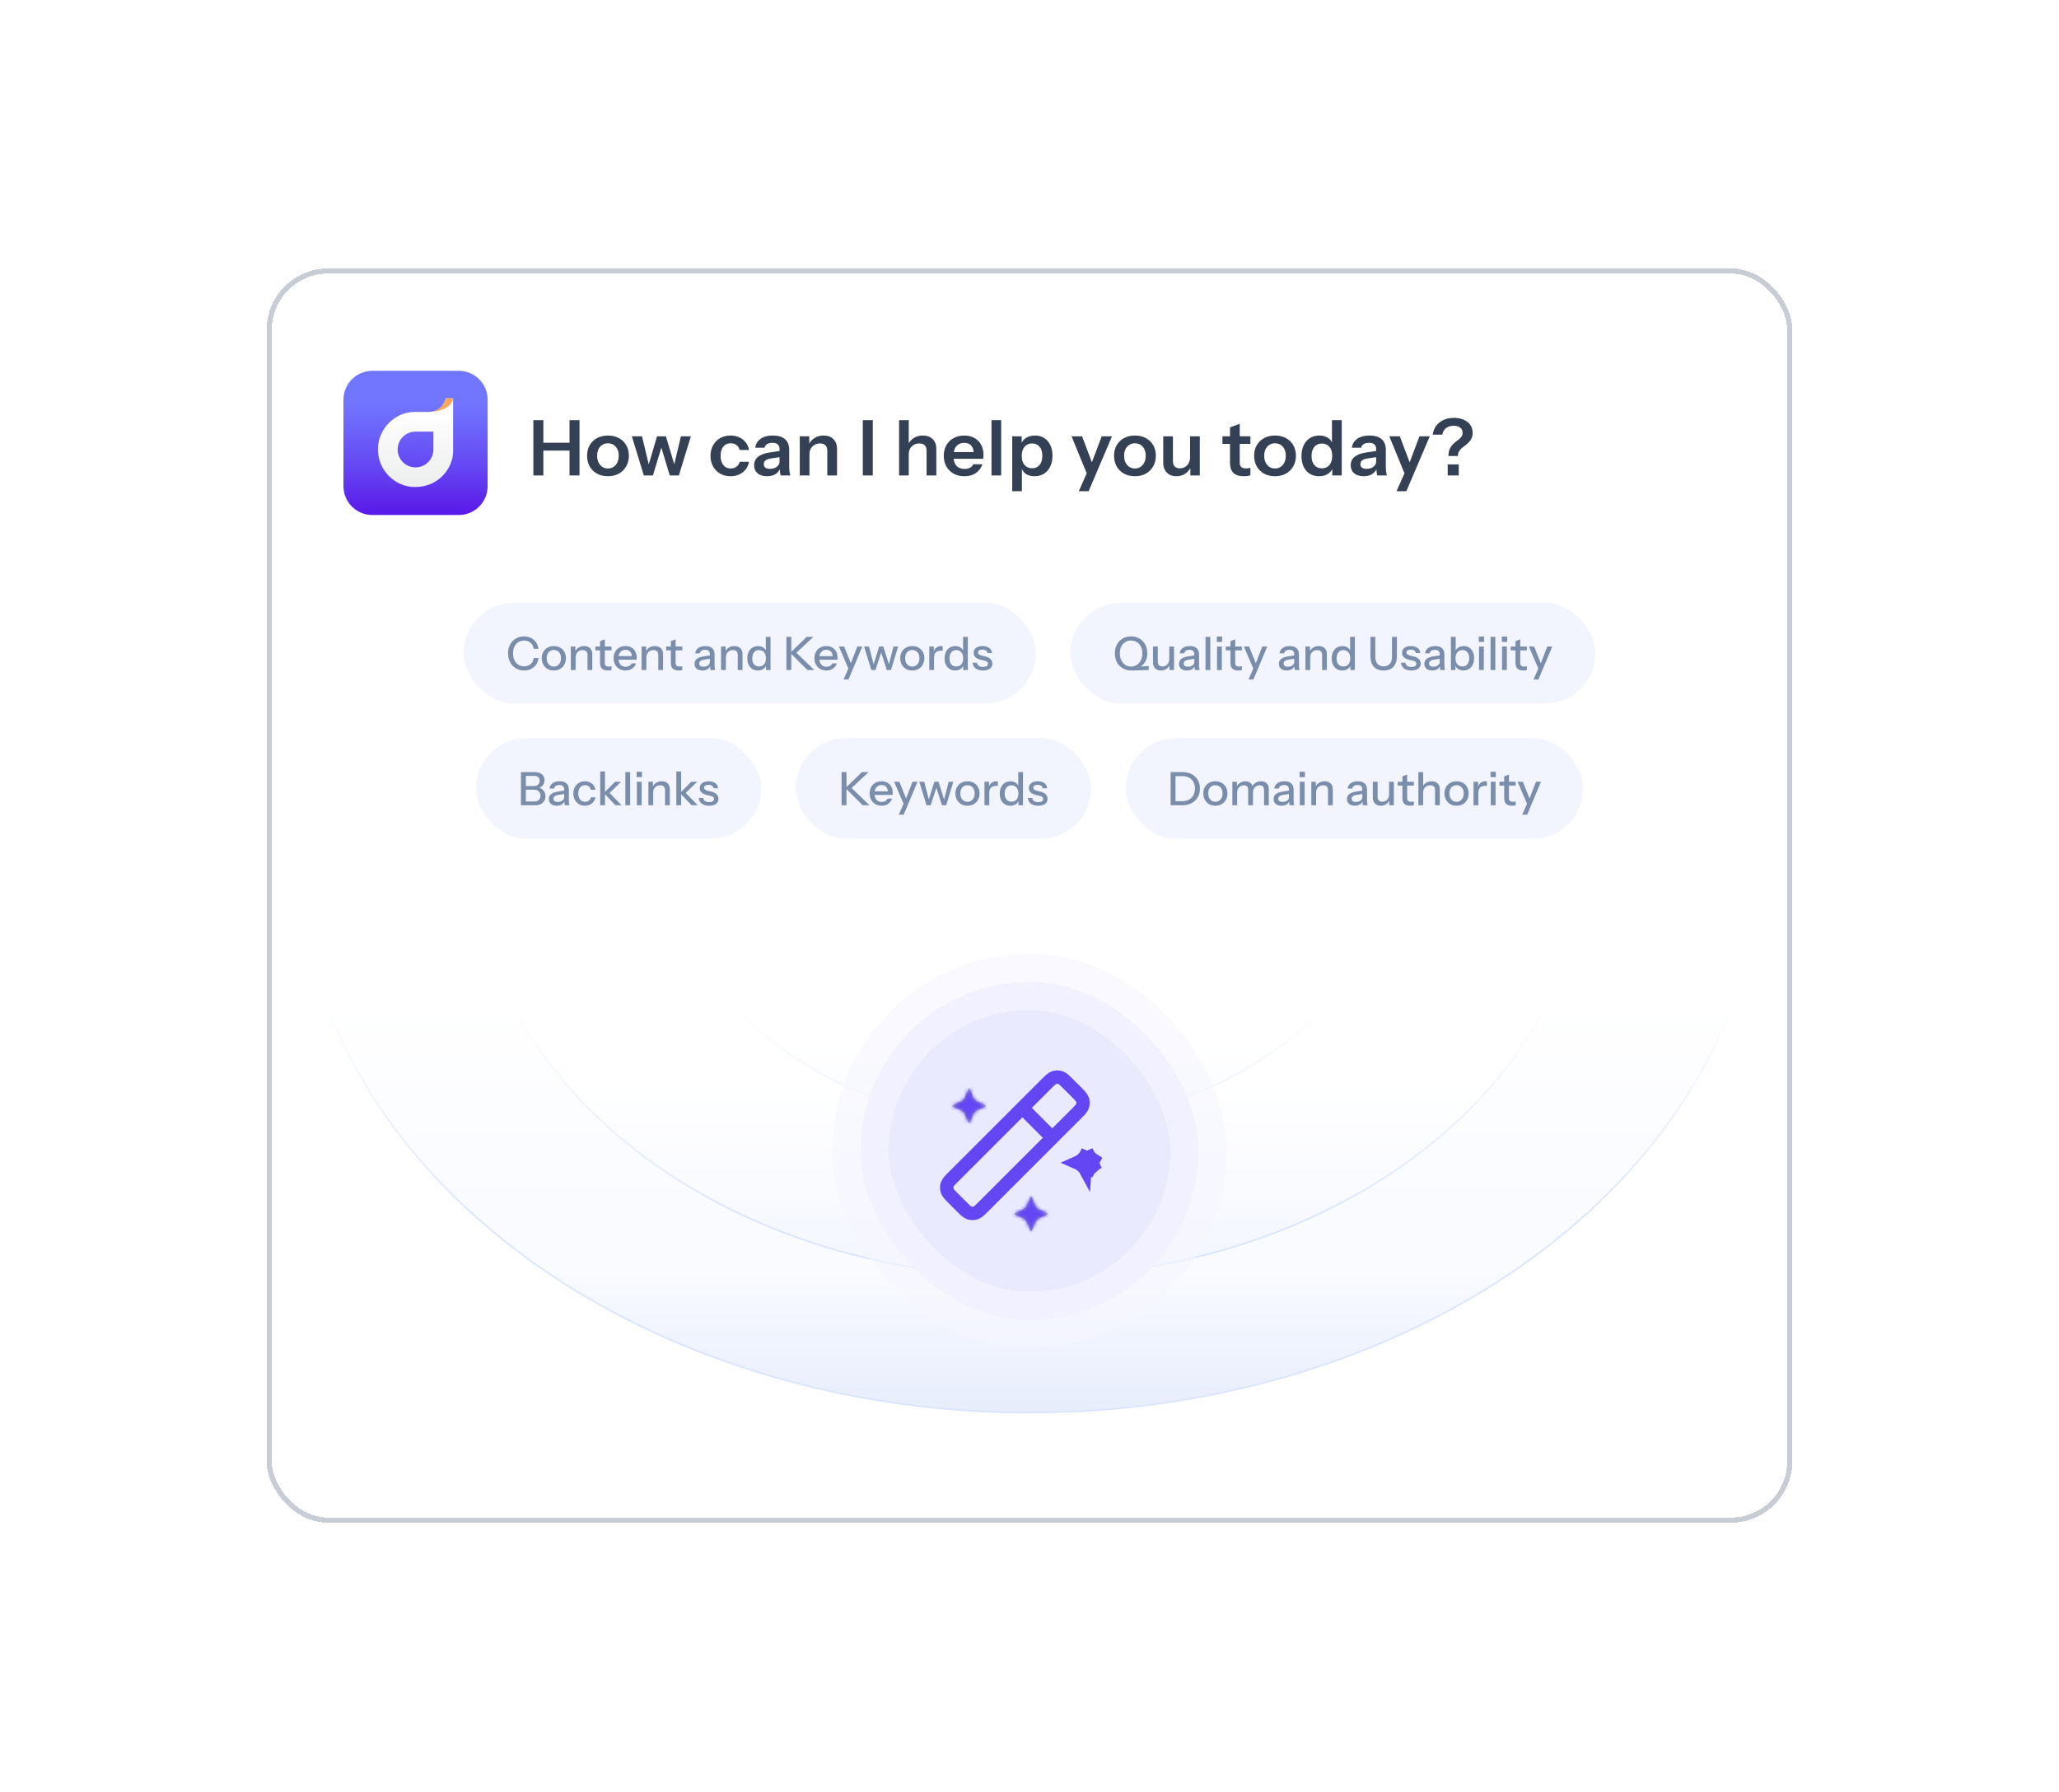 <svg width="610" height="531" viewBox="0 0 610 531" fill="none" xmlns="http://www.w3.org/2000/svg">
<g filter="url(#filter0_d_3080_16724)">
<rect x="79" y="31" width="452" height="371.611" rx="18.201" fill="white" shape-rendering="crispEdges"/>
<rect x="79.758" y="31.758" width="450.483" height="370.094" rx="17.443" stroke="#C8CDD5" stroke-width="1.517" shape-rendering="crispEdges"/>
<path d="M135.91 61.335H110.309C105.583 61.335 101.752 65.167 101.752 69.893V95.494C101.752 100.22 105.583 104.052 110.309 104.052H135.91C140.637 104.052 144.468 100.22 144.468 95.494V69.893C144.468 65.167 140.637 61.335 135.91 61.335Z" fill="url(#paint0_linear_3080_16724)"/>
<path d="M134.231 69.478H132.075C132.075 69.478 131.268 73.511 126.938 73.511H122.868C116.888 73.511 111.979 78.679 111.979 84.421L111.993 84.792C111.993 90.943 117.19 95.756 122.788 95.756H123.023C129.922 95.756 134.245 90.226 134.245 85.085L134.234 69.478H134.231ZM128.4 84.641C128.4 87.567 126.027 89.94 123.101 89.94C120.175 89.94 117.802 87.567 117.802 84.641C117.802 81.715 120.175 79.342 123.101 79.342H128.4V84.641Z" fill="url(#paint1_linear_3080_16724)"/>
<path d="M134.231 69.478C133.721 69.478 132.466 69.478 132.075 69.478C132.075 69.478 131.268 73.511 126.938 73.511C130.727 73.511 133.874 72.022 134.234 69.478H134.231Z" fill="#FAA858"/>
<path d="M158.013 92.335V75.954H160.97V92.335H158.013ZM168.729 92.335V75.954H171.686V92.335H168.729ZM159.423 82.643H170.071V84.964H159.423V82.643ZM180.118 92.563C178.89 92.563 177.805 92.305 176.865 91.789C175.94 91.274 175.219 90.561 174.703 89.651C174.188 88.725 173.93 87.671 173.93 86.488C173.93 85.305 174.188 84.266 174.703 83.371C175.219 82.476 175.94 81.779 176.865 81.278C177.805 80.762 178.89 80.505 180.118 80.505C181.362 80.505 182.447 80.762 183.372 81.278C184.297 81.779 185.018 82.476 185.533 83.371C186.049 84.266 186.307 85.305 186.307 86.488C186.307 87.671 186.041 88.725 185.511 89.651C184.995 90.561 184.274 91.274 183.349 91.789C182.424 92.305 181.347 92.563 180.118 92.563ZM180.118 90.265C180.725 90.265 181.271 90.113 181.757 89.81C182.242 89.492 182.621 89.052 182.894 88.49C183.167 87.914 183.304 87.239 183.304 86.466C183.304 85.328 183 84.433 182.394 83.781C181.802 83.129 181.044 82.802 180.118 82.802C179.193 82.802 178.427 83.129 177.82 83.781C177.214 84.433 176.91 85.328 176.91 86.466C176.91 87.239 177.047 87.914 177.32 88.49C177.608 89.052 177.987 89.492 178.458 89.81C178.943 90.113 179.497 90.265 180.118 90.265ZM190.743 92.335L187.194 80.732H190.197L192.29 89.446H192.085L194.656 80.732H197.273L199.889 89.446H199.662L201.732 80.732H204.667L201.118 92.335H198.433L195.817 83.713H196.044L193.428 92.335H190.743ZM216.433 92.563C215.266 92.563 214.234 92.305 213.339 91.789C212.459 91.274 211.762 90.561 211.246 89.651C210.746 88.725 210.495 87.679 210.495 86.511C210.495 85.343 210.746 84.312 211.246 83.417C211.762 82.507 212.459 81.794 213.339 81.278C214.234 80.762 215.266 80.505 216.433 80.505C217.389 80.505 218.254 80.687 219.027 81.051C219.801 81.4 220.438 81.9 220.938 82.552C221.439 83.189 221.757 83.933 221.894 84.782H219.141C218.974 84.16 218.656 83.675 218.185 83.326C217.715 82.977 217.146 82.802 216.479 82.802C215.857 82.802 215.319 82.954 214.864 83.257C214.424 83.561 214.082 83.993 213.84 84.554C213.597 85.116 213.476 85.768 213.476 86.511C213.476 87.269 213.597 87.929 213.84 88.49C214.082 89.052 214.431 89.492 214.886 89.81C215.341 90.113 215.872 90.265 216.479 90.265C217.146 90.265 217.715 90.091 218.185 89.742C218.656 89.393 218.974 88.907 219.141 88.286H221.894C221.757 89.135 221.431 89.886 220.916 90.538C220.415 91.175 219.778 91.676 219.004 92.04C218.246 92.388 217.389 92.563 216.433 92.563ZM231.266 92.335C231.19 92.032 231.129 91.698 231.084 91.334C231.053 90.97 231.038 90.531 231.038 90.015H230.947V84.509C230.947 83.902 230.773 83.447 230.424 83.144C230.09 82.825 229.575 82.666 228.877 82.666C228.194 82.666 227.648 82.795 227.239 83.053C226.844 83.295 226.602 83.652 226.511 84.122H223.758C223.879 83.045 224.395 82.173 225.305 81.506C226.215 80.838 227.436 80.505 228.968 80.505C230.56 80.505 231.766 80.869 232.585 81.597C233.404 82.309 233.814 83.364 233.814 84.759V90.015C233.814 90.379 233.837 90.75 233.882 91.13C233.943 91.509 234.026 91.911 234.132 92.335H231.266ZM227.239 92.563C226.071 92.563 225.138 92.275 224.44 91.698C223.758 91.107 223.416 90.318 223.416 89.332C223.416 88.27 223.803 87.429 224.577 86.807C225.35 86.185 226.442 85.768 227.853 85.555L231.471 85.009V86.829L228.331 87.307C227.648 87.413 227.133 87.603 226.784 87.876C226.45 88.149 226.283 88.528 226.283 89.014C226.283 89.454 226.442 89.795 226.761 90.037C227.079 90.265 227.519 90.379 228.081 90.379C228.9 90.379 229.582 90.174 230.128 89.764C230.674 89.355 230.947 88.854 230.947 88.263L231.266 90.015C230.962 90.849 230.462 91.486 229.764 91.926C229.082 92.351 228.24 92.563 227.239 92.563ZM236.945 92.335V80.732H239.743V83.462H239.812V92.335H236.945ZM245.09 92.335V85.009C245.09 84.296 244.908 83.758 244.544 83.394C244.18 83.03 243.649 82.848 242.951 82.848C242.345 82.848 241.799 82.984 241.313 83.257C240.843 83.531 240.471 83.91 240.198 84.395C239.941 84.88 239.812 85.442 239.812 86.079L239.516 83.303C239.91 82.454 240.487 81.779 241.245 81.278C242.003 80.762 242.914 80.505 243.975 80.505C245.234 80.505 246.212 80.861 246.91 81.574C247.623 82.287 247.98 83.235 247.98 84.418V92.335H245.09ZM255.616 92.335V75.954H258.574V92.335H255.616ZM266.361 92.335V75.954H269.228V92.335H266.361ZM274.506 92.335V85.009C274.506 84.296 274.324 83.758 273.96 83.394C273.596 83.03 273.065 82.848 272.368 82.848C271.761 82.848 271.215 82.984 270.73 83.257C270.259 83.531 269.888 83.91 269.615 84.395C269.357 84.88 269.228 85.442 269.228 86.079L268.932 83.303C269.327 82.454 269.903 81.779 270.661 81.278C271.42 80.762 272.33 80.505 273.392 80.505C274.65 80.505 275.629 80.861 276.327 81.574C277.039 82.287 277.396 83.235 277.396 84.418V92.335H274.506ZM285.73 92.563C284.501 92.563 283.424 92.305 282.499 91.789C281.589 91.274 280.876 90.561 280.361 89.651C279.86 88.741 279.61 87.694 279.61 86.511C279.61 85.328 279.86 84.289 280.361 83.394C280.876 82.484 281.589 81.779 282.499 81.278C283.409 80.762 284.471 80.505 285.684 80.505C286.837 80.505 287.838 80.747 288.688 81.233C289.537 81.703 290.197 82.37 290.667 83.235C291.137 84.099 291.372 85.108 291.372 86.261C291.372 86.473 291.365 86.67 291.35 86.852C291.334 87.034 291.312 87.216 291.281 87.398H281.384V85.396H289.074L288.483 85.942C288.483 84.85 288.233 84.031 287.732 83.485C287.232 82.939 286.534 82.666 285.639 82.666C284.668 82.666 283.895 83 283.318 83.667C282.757 84.334 282.476 85.298 282.476 86.556C282.476 87.8 282.757 88.756 283.318 89.423C283.895 90.075 284.706 90.402 285.753 90.402C286.359 90.402 286.89 90.288 287.345 90.06C287.8 89.833 288.134 89.484 288.346 89.014H291.054C290.675 90.106 290.03 90.97 289.12 91.607C288.225 92.244 287.095 92.563 285.73 92.563ZM293.745 92.335V75.954H296.612V92.335H293.745ZM306.503 92.563C305.396 92.563 304.494 92.305 303.796 91.789C303.113 91.258 302.689 90.531 302.522 89.605L302.749 89.582V96.999H299.883V80.732H302.681V83.349L302.454 83.303C302.666 82.439 303.151 81.756 303.91 81.255C304.668 80.755 305.593 80.505 306.685 80.505C307.717 80.505 308.612 80.755 309.37 81.255C310.144 81.741 310.743 82.431 311.168 83.326C311.592 84.221 311.805 85.275 311.805 86.488C311.805 87.717 311.585 88.786 311.145 89.696C310.705 90.606 310.091 91.312 309.302 91.812C308.513 92.313 307.58 92.563 306.503 92.563ZM305.775 90.197C306.701 90.197 307.436 89.878 307.982 89.241C308.528 88.589 308.801 87.679 308.801 86.511C308.801 85.343 308.521 84.441 307.96 83.804C307.413 83.166 306.678 82.848 305.753 82.848C304.843 82.848 304.107 83.174 303.546 83.826C302.984 84.463 302.704 85.366 302.704 86.534C302.704 87.702 302.984 88.604 303.546 89.241C304.107 89.878 304.85 90.197 305.775 90.197ZM319.596 96.999L322.599 90.265L323.122 89.4L326.399 80.732H329.447L322.508 96.999H319.596ZM322.167 92.222L317.457 80.732H320.574L324.51 91.152L322.167 92.222ZM336.238 92.563C335.01 92.563 333.925 92.305 332.985 91.789C332.06 91.274 331.339 90.561 330.824 89.651C330.308 88.725 330.05 87.671 330.05 86.488C330.05 85.305 330.308 84.266 330.824 83.371C331.339 82.476 332.06 81.779 332.985 81.278C333.925 80.762 335.01 80.505 336.238 80.505C337.482 80.505 338.567 80.762 339.492 81.278C340.417 81.779 341.138 82.476 341.653 83.371C342.169 84.266 342.427 85.305 342.427 86.488C342.427 87.671 342.161 88.725 341.631 89.651C341.115 90.561 340.394 91.274 339.469 91.789C338.544 92.305 337.467 92.563 336.238 92.563ZM336.238 90.265C336.845 90.265 337.391 90.113 337.877 89.81C338.362 89.492 338.741 89.052 339.014 88.49C339.287 87.914 339.424 87.239 339.424 86.466C339.424 85.328 339.12 84.433 338.514 83.781C337.922 83.129 337.164 82.802 336.238 82.802C335.313 82.802 334.547 83.129 333.941 83.781C333.334 84.433 333.03 85.328 333.03 86.466C333.03 87.239 333.167 87.914 333.44 88.49C333.728 89.052 334.107 89.492 334.578 89.81C335.063 90.113 335.617 90.265 336.238 90.265ZM348.517 92.563C347.713 92.563 347.015 92.396 346.424 92.062C345.848 91.714 345.4 91.243 345.082 90.652C344.778 90.06 344.627 89.393 344.627 88.65V80.732H347.493V88.058C347.493 88.771 347.668 89.309 348.017 89.674C348.381 90.037 348.889 90.219 349.541 90.219C350.132 90.219 350.648 90.083 351.088 89.81C351.543 89.537 351.899 89.158 352.157 88.672C352.43 88.172 352.567 87.611 352.567 86.989L352.863 89.764C352.483 90.614 351.915 91.296 351.156 91.812C350.413 92.313 349.533 92.563 348.517 92.563ZM352.658 92.335V89.605H352.567V80.732H355.456V92.335H352.658ZM368.558 92.563C367.133 92.563 366.079 92.229 365.396 91.562C364.729 90.879 364.395 89.863 364.395 88.513V78.093L367.284 77.024V88.581C367.284 89.143 367.436 89.56 367.739 89.833C368.043 90.106 368.521 90.242 369.173 90.242C369.431 90.242 369.658 90.227 369.855 90.197C370.068 90.151 370.265 90.098 370.447 90.037V92.267C370.265 92.358 370.007 92.427 369.673 92.472C369.34 92.533 368.968 92.563 368.558 92.563ZM362.165 82.984V80.732H370.447V82.984H362.165ZM377.742 92.563C376.513 92.563 375.429 92.305 374.488 91.789C373.563 91.274 372.842 90.561 372.327 89.651C371.811 88.725 371.553 87.671 371.553 86.488C371.553 85.305 371.811 84.266 372.327 83.371C372.842 82.476 373.563 81.779 374.488 81.278C375.429 80.762 376.513 80.505 377.742 80.505C378.985 80.505 380.07 80.762 380.995 81.278C381.92 81.779 382.641 82.476 383.156 83.371C383.672 84.266 383.93 85.305 383.93 86.488C383.93 87.671 383.665 88.725 383.134 89.651C382.618 90.561 381.898 91.274 380.972 91.789C380.047 92.305 378.97 92.563 377.742 92.563ZM377.742 90.265C378.348 90.265 378.894 90.113 379.38 89.81C379.865 89.492 380.244 89.052 380.517 88.49C380.79 87.914 380.927 87.239 380.927 86.466C380.927 85.328 380.623 84.433 380.017 83.781C379.425 83.129 378.667 82.802 377.742 82.802C376.816 82.802 376.05 83.129 375.444 83.781C374.837 84.433 374.534 85.328 374.534 86.466C374.534 87.239 374.67 87.914 374.943 88.49C375.231 89.052 375.611 89.492 376.081 89.81C376.566 90.113 377.12 90.265 377.742 90.265ZM394.703 92.335V89.719L394.931 89.764C394.734 90.614 394.256 91.296 393.497 91.812C392.739 92.313 391.837 92.563 390.79 92.563C389.728 92.563 388.803 92.32 388.014 91.835C387.241 91.334 386.642 90.637 386.217 89.742C385.792 88.847 385.58 87.793 385.58 86.579C385.58 85.351 385.8 84.281 386.24 83.371C386.68 82.461 387.294 81.756 388.083 81.255C388.886 80.755 389.819 80.505 390.881 80.505C391.973 80.505 392.876 80.77 393.588 81.301C394.301 81.817 394.741 82.537 394.908 83.462L394.612 83.485V75.954H397.502V92.335H394.703ZM391.632 90.219C392.557 90.219 393.293 89.901 393.839 89.264C394.4 88.612 394.681 87.702 394.681 86.534C394.681 85.366 394.4 84.463 393.839 83.826C393.278 83.189 392.534 82.871 391.609 82.871C390.699 82.871 389.963 83.197 389.402 83.849C388.841 84.486 388.56 85.389 388.56 86.556C388.56 87.724 388.841 88.627 389.402 89.264C389.963 89.901 390.707 90.219 391.632 90.219ZM408.015 92.335C407.939 92.032 407.879 91.698 407.833 91.334C407.803 90.97 407.788 90.531 407.788 90.015H407.697V84.509C407.697 83.902 407.522 83.447 407.173 83.144C406.84 82.825 406.324 82.666 405.626 82.666C404.944 82.666 404.398 82.795 403.988 83.053C403.594 83.295 403.351 83.652 403.26 84.122H400.507C400.628 83.045 401.144 82.173 402.054 81.506C402.964 80.838 404.185 80.505 405.717 80.505C407.31 80.505 408.516 80.869 409.335 81.597C410.154 82.309 410.563 83.364 410.563 84.759V90.015C410.563 90.379 410.586 90.75 410.632 91.13C410.692 91.509 410.776 91.911 410.882 92.335H408.015ZM403.988 92.563C402.82 92.563 401.887 92.275 401.19 91.698C400.507 91.107 400.166 90.318 400.166 89.332C400.166 88.27 400.553 87.429 401.326 86.807C402.1 86.185 403.192 85.768 404.602 85.555L408.22 85.009V86.829L405.08 87.307C404.398 87.413 403.882 87.603 403.533 87.876C403.199 88.149 403.033 88.528 403.033 89.014C403.033 89.454 403.192 89.795 403.51 90.037C403.829 90.265 404.269 90.379 404.83 90.379C405.649 90.379 406.332 90.174 406.878 89.764C407.424 89.355 407.697 88.854 407.697 88.263L408.015 90.015C407.712 90.849 407.211 91.486 406.514 91.926C405.831 92.351 404.989 92.563 403.988 92.563ZM413.734 96.999L416.737 90.265L417.26 89.4L420.536 80.732H423.585L416.646 96.999H413.734ZM416.305 92.222L411.595 80.732H414.712L418.648 91.152L416.305 92.222ZM429.122 86.579C429.122 85.821 429.22 85.184 429.417 84.668C429.63 84.137 429.895 83.697 430.214 83.349C430.532 82.984 430.866 82.666 431.215 82.393C431.579 82.12 431.92 81.862 432.239 81.619C432.557 81.362 432.815 81.081 433.012 80.778C433.209 80.474 433.308 80.103 433.308 79.663C433.308 79.01 433.073 78.51 432.603 78.161C432.148 77.797 431.511 77.615 430.691 77.615C429.766 77.615 429 77.843 428.394 78.298C427.802 78.753 427.438 79.405 427.301 80.254H424.458C424.594 79.238 424.935 78.358 425.481 77.615C426.043 76.872 426.771 76.296 427.666 75.886C428.56 75.477 429.584 75.272 430.737 75.272C431.859 75.272 432.83 75.454 433.649 75.818C434.483 76.182 435.128 76.69 435.583 77.342C436.053 77.994 436.288 78.768 436.288 79.663C436.288 80.315 436.182 80.869 435.97 81.324C435.758 81.779 435.485 82.173 435.151 82.507C434.832 82.84 434.483 83.144 434.104 83.417C433.725 83.69 433.369 83.97 433.035 84.259C432.716 84.547 432.451 84.873 432.239 85.237C432.026 85.601 431.92 86.048 431.92 86.579H429.122ZM428.894 92.335V89.059H432.17V92.335H428.894Z" fill="#344054"/>
<rect x="137.387" y="130.087" width="169.476" height="29.791" rx="14.895" fill="#F1F3FE" fill-opacity="0.94"/>
<path d="M155.269 150.119C154.586 150.119 153.954 149.997 153.371 149.751C152.789 149.496 152.284 149.146 151.856 148.7C151.438 148.245 151.11 147.708 150.873 147.089C150.637 146.47 150.518 145.792 150.518 145.055C150.518 144.318 150.632 143.644 150.86 143.035C151.096 142.416 151.424 141.883 151.843 141.437C152.27 140.982 152.775 140.632 153.358 140.386C153.94 140.141 154.573 140.018 155.255 140.018C156.02 140.018 156.707 140.172 157.317 140.482C157.926 140.782 158.422 141.21 158.805 141.765C159.196 142.32 159.437 142.966 159.528 143.703H158.108C157.99 142.93 157.676 142.329 157.166 141.902C156.666 141.465 156.033 141.246 155.269 141.246C154.623 141.246 154.049 141.406 153.549 141.724C153.057 142.033 152.675 142.475 152.402 143.048C152.129 143.612 151.993 144.281 151.993 145.055C151.993 145.819 152.129 146.493 152.402 147.075C152.684 147.649 153.071 148.095 153.563 148.413C154.054 148.732 154.623 148.891 155.269 148.891C156.033 148.891 156.67 148.677 157.18 148.249C157.699 147.812 158.013 147.207 158.122 146.434H159.555C159.455 147.18 159.21 147.831 158.818 148.386C158.427 148.932 157.926 149.36 157.317 149.669C156.716 149.969 156.033 150.119 155.269 150.119ZM164.077 150.119C163.367 150.119 162.743 149.965 162.207 149.655C161.67 149.337 161.251 148.904 160.951 148.358C160.65 147.803 160.5 147.175 160.5 146.475C160.5 145.765 160.65 145.141 160.951 144.604C161.26 144.067 161.679 143.649 162.207 143.349C162.743 143.039 163.367 142.884 164.077 142.884C164.796 142.884 165.424 143.039 165.961 143.349C166.497 143.649 166.912 144.067 167.203 144.604C167.503 145.141 167.653 145.765 167.653 146.475C167.653 147.175 167.503 147.803 167.203 148.358C166.912 148.904 166.497 149.337 165.961 149.655C165.424 149.965 164.796 150.119 164.077 150.119ZM164.077 148.959C164.504 148.959 164.873 148.854 165.182 148.645C165.501 148.436 165.751 148.145 165.933 147.771C166.115 147.398 166.206 146.961 166.206 146.461C166.206 145.715 166.006 145.128 165.606 144.7C165.214 144.263 164.705 144.045 164.077 144.045C163.458 144.045 162.948 144.263 162.548 144.7C162.156 145.137 161.961 145.724 161.961 146.461C161.961 146.961 162.047 147.398 162.22 147.771C162.402 148.145 162.652 148.436 162.971 148.645C163.299 148.854 163.667 148.959 164.077 148.959ZM169.111 149.983V143.021H170.463V144.659H170.531V149.983H169.111ZM174.053 149.983V145.505C174.053 145.023 173.93 144.664 173.685 144.427C173.448 144.19 173.093 144.072 172.62 144.072C172.21 144.072 171.846 144.163 171.528 144.345C171.218 144.527 170.973 144.777 170.791 145.096C170.618 145.414 170.531 145.792 170.531 146.229L170.354 144.563C170.581 144.045 170.932 143.635 171.405 143.335C171.878 143.035 172.429 142.884 173.057 142.884C173.803 142.884 174.39 143.094 174.818 143.512C175.245 143.931 175.459 144.486 175.459 145.178V149.983H174.053ZM180.126 150.119C179.316 150.119 178.72 149.933 178.337 149.56C177.964 149.178 177.778 148.618 177.778 147.881V141.424L179.184 140.891V147.894C179.184 148.258 179.279 148.527 179.47 148.7C179.662 148.873 179.971 148.959 180.399 148.959C180.563 148.959 180.708 148.945 180.836 148.918C180.963 148.891 181.072 148.859 181.163 148.823V149.969C181.063 150.015 180.922 150.051 180.74 150.078C180.558 150.106 180.353 150.119 180.126 150.119ZM176.385 144.154V143.021H181.163V144.154H176.385ZM185.339 150.119C184.638 150.119 184.019 149.965 183.483 149.655C182.955 149.346 182.541 148.918 182.24 148.372C181.94 147.826 181.79 147.198 181.79 146.488C181.79 145.769 181.935 145.141 182.227 144.604C182.527 144.058 182.946 143.635 183.483 143.335C184.019 143.035 184.634 142.884 185.325 142.884C185.999 142.884 186.581 143.03 187.073 143.321C187.573 143.603 187.956 143.999 188.219 144.509C188.492 145.018 188.629 145.624 188.629 146.324C188.629 146.434 188.624 146.538 188.615 146.638C188.615 146.729 188.606 146.825 188.588 146.925H182.745V145.86H187.592L187.237 146.283C187.237 145.537 187.068 144.968 186.731 144.577C186.395 144.186 185.926 143.99 185.325 143.99C184.679 143.99 184.165 144.213 183.783 144.659C183.41 145.096 183.223 145.706 183.223 146.488C183.223 147.28 183.41 147.899 183.783 148.345C184.165 148.791 184.693 149.014 185.366 149.014C185.776 149.014 186.131 148.932 186.431 148.768C186.731 148.595 186.954 148.345 187.1 148.017H188.438C188.21 148.672 187.824 149.187 187.278 149.56C186.741 149.933 186.094 150.119 185.339 150.119ZM190.081 149.983V143.021H191.433V144.659H191.501V149.983H190.081ZM195.023 149.983V145.505C195.023 145.023 194.9 144.664 194.654 144.427C194.418 144.19 194.063 144.072 193.59 144.072C193.18 144.072 192.816 144.163 192.497 144.345C192.188 144.527 191.942 144.777 191.76 145.096C191.587 145.414 191.501 145.792 191.501 146.229L191.323 144.563C191.551 144.045 191.901 143.635 192.375 143.335C192.848 143.035 193.398 142.884 194.026 142.884C194.773 142.884 195.36 143.094 195.787 143.512C196.215 143.931 196.429 144.486 196.429 145.178V149.983H195.023ZM201.095 150.119C200.285 150.119 199.689 149.933 199.307 149.56C198.934 149.178 198.747 148.618 198.747 147.881V141.424L200.154 140.891V147.894C200.154 148.258 200.249 148.527 200.44 148.7C200.631 148.873 200.941 148.959 201.368 148.959C201.532 148.959 201.678 148.945 201.805 148.918C201.933 148.891 202.042 148.859 202.133 148.823V149.969C202.033 150.015 201.892 150.051 201.71 150.078C201.528 150.106 201.323 150.119 201.095 150.119ZM197.355 144.154V143.021H202.133V144.154H197.355ZM210.486 149.983C210.44 149.81 210.408 149.619 210.39 149.41C210.381 149.2 210.376 148.945 210.376 148.645H210.308V145.328C210.308 144.882 210.194 144.55 209.967 144.331C209.748 144.104 209.398 143.99 208.916 143.99C208.452 143.99 208.078 144.081 207.796 144.263C207.523 144.445 207.364 144.705 207.318 145.041H205.967C206.031 144.386 206.327 143.863 206.854 143.471C207.382 143.08 208.088 142.884 208.97 142.884C209.88 142.884 210.563 143.098 211.018 143.526C211.473 143.945 211.7 144.563 211.7 145.383V148.645C211.7 148.854 211.714 149.068 211.741 149.287C211.769 149.505 211.81 149.737 211.864 149.983H210.486ZM208.083 150.119C207.373 150.119 206.809 149.947 206.39 149.601C205.972 149.246 205.762 148.768 205.762 148.167C205.762 147.548 205.981 147.062 206.418 146.707C206.863 146.343 207.501 146.097 208.329 145.97L210.622 145.601V146.597L208.547 146.925C208.083 146.998 207.733 147.121 207.496 147.294C207.268 147.467 207.155 147.717 207.155 148.044C207.155 148.363 207.259 148.604 207.469 148.768C207.687 148.923 208.001 149 208.411 149C208.957 149 209.407 148.868 209.762 148.604C210.126 148.34 210.308 148.008 210.308 147.608L210.486 148.618C210.322 149.1 210.03 149.473 209.612 149.737C209.193 149.992 208.684 150.119 208.083 150.119ZM213.624 149.983V143.021H214.975V144.659H215.044V149.983H213.624ZM218.566 149.983V145.505C218.566 145.023 218.443 144.664 218.197 144.427C217.96 144.19 217.605 144.072 217.132 144.072C216.723 144.072 216.359 144.163 216.04 144.345C215.731 144.527 215.485 144.777 215.303 145.096C215.13 145.414 215.044 145.792 215.044 146.229L214.866 144.563C215.094 144.045 215.444 143.635 215.917 143.335C216.39 143.035 216.941 142.884 217.569 142.884C218.315 142.884 218.902 143.094 219.33 143.512C219.758 143.931 219.972 144.486 219.972 145.178V149.983H218.566ZM226.926 149.983V148.386L227.063 148.427C226.917 148.945 226.617 149.36 226.162 149.669C225.707 149.969 225.161 150.119 224.523 150.119C223.896 150.119 223.345 149.969 222.872 149.669C222.408 149.369 222.044 148.95 221.78 148.413C221.525 147.876 221.397 147.248 221.397 146.529C221.397 145.801 221.529 145.164 221.793 144.618C222.057 144.072 222.426 143.649 222.899 143.349C223.372 143.048 223.927 142.898 224.564 142.898C225.229 142.898 225.775 143.057 226.203 143.376C226.639 143.685 226.926 144.122 227.063 144.686L226.871 144.714V140.154H228.277V149.983H226.926ZM224.878 148.932C225.506 148.932 226.002 148.718 226.366 148.29C226.73 147.853 226.912 147.253 226.912 146.488C226.912 145.742 226.726 145.155 226.353 144.727C225.989 144.29 225.493 144.072 224.865 144.072C224.246 144.072 223.754 144.29 223.39 144.727C223.035 145.155 222.858 145.756 222.858 146.529C222.858 147.285 223.035 147.876 223.39 148.304C223.754 148.722 224.25 148.932 224.878 148.932ZM232.981 149.983V140.154H234.428V149.983H232.981ZM234.128 144.877L239.001 140.154H240.98L235.943 144.877H234.128ZM239.219 149.983L234.1 144.877H235.943L241.253 149.983H239.219ZM244.836 150.119C244.135 150.119 243.516 149.965 242.979 149.655C242.451 149.346 242.037 148.918 241.737 148.372C241.437 147.826 241.286 147.198 241.286 146.488C241.286 145.769 241.432 145.141 241.723 144.604C242.024 144.058 242.442 143.635 242.979 143.335C243.516 143.035 244.13 142.884 244.822 142.884C245.495 142.884 246.078 143.03 246.569 143.321C247.07 143.603 247.452 143.999 247.716 144.509C247.989 145.018 248.126 145.624 248.126 146.324C248.126 146.434 248.121 146.538 248.112 146.638C248.112 146.729 248.103 146.825 248.085 146.925H242.242V145.86H247.088L246.733 146.283C246.733 145.537 246.565 144.968 246.228 144.577C245.891 144.186 245.423 143.99 244.822 143.99C244.176 143.99 243.662 144.213 243.279 144.659C242.906 145.096 242.72 145.706 242.72 146.488C242.72 147.28 242.906 147.899 243.279 148.345C243.662 148.791 244.189 149.014 244.863 149.014C245.272 149.014 245.627 148.932 245.928 148.768C246.228 148.595 246.451 148.345 246.597 148.017H247.934C247.707 148.672 247.32 149.187 246.774 149.56C246.237 149.933 245.591 150.119 244.836 150.119ZM249.91 152.781L251.589 148.945L251.876 148.495L253.991 143.021H255.466L251.371 152.781H249.91ZM251.521 149.983L248.545 143.021H250.087L252.613 149.287L251.521 149.983ZM258.13 149.983L256 143.021H257.461L258.908 148.618H258.703L260.464 143.021H261.693L263.454 148.618H263.263L264.696 143.021H266.088L263.959 149.983H262.717L260.956 144.482H261.16L259.372 149.983H258.13ZM270.272 150.119C269.562 150.119 268.939 149.965 268.402 149.655C267.865 149.337 267.446 148.904 267.146 148.358C266.846 147.803 266.695 147.175 266.695 146.475C266.695 145.765 266.846 145.141 267.146 144.604C267.455 144.067 267.874 143.649 268.402 143.349C268.939 143.039 269.562 142.884 270.272 142.884C270.991 142.884 271.619 143.039 272.156 143.349C272.693 143.649 273.107 144.067 273.398 144.604C273.698 145.141 273.848 145.765 273.848 146.475C273.848 147.175 273.698 147.803 273.398 148.358C273.107 148.904 272.693 149.337 272.156 149.655C271.619 149.965 270.991 150.119 270.272 150.119ZM270.272 148.959C270.7 148.959 271.068 148.854 271.378 148.645C271.696 148.436 271.946 148.145 272.128 147.771C272.31 147.398 272.401 146.961 272.401 146.461C272.401 145.715 272.201 145.128 271.801 144.7C271.41 144.263 270.9 144.045 270.272 144.045C269.653 144.045 269.143 144.263 268.743 144.7C268.352 145.137 268.156 145.724 268.156 146.461C268.156 146.961 268.242 147.398 268.415 147.771C268.597 148.145 268.848 148.436 269.166 148.645C269.494 148.854 269.862 148.959 270.272 148.959ZM275.307 149.983V143.021H276.658V144.755H276.726V149.983H275.307ZM276.726 146.352L276.549 144.7C276.713 144.108 276.995 143.658 277.395 143.349C277.796 143.039 278.274 142.884 278.829 142.884C279.038 142.884 279.184 142.903 279.265 142.939V144.277C279.22 144.259 279.156 144.249 279.074 144.249C278.992 144.24 278.892 144.236 278.774 144.236C278.091 144.236 277.577 144.413 277.231 144.768C276.895 145.123 276.726 145.651 276.726 146.352ZM285.369 149.983V148.386L285.506 148.427C285.36 148.945 285.06 149.36 284.605 149.669C284.15 149.969 283.604 150.119 282.967 150.119C282.339 150.119 281.788 149.969 281.315 149.669C280.851 149.369 280.487 148.95 280.223 148.413C279.968 147.876 279.841 147.248 279.841 146.529C279.841 145.801 279.973 145.164 280.237 144.618C280.501 144.072 280.869 143.649 281.342 143.349C281.816 143.048 282.371 142.898 283.008 142.898C283.672 142.898 284.218 143.057 284.646 143.376C285.083 143.685 285.369 144.122 285.506 144.686L285.315 144.714V140.154H286.721V149.983H285.369ZM283.322 148.932C283.95 148.932 284.446 148.718 284.81 148.29C285.174 147.853 285.356 147.253 285.356 146.488C285.356 145.742 285.169 145.155 284.796 144.727C284.432 144.29 283.936 144.072 283.308 144.072C282.689 144.072 282.198 144.29 281.834 144.727C281.479 145.155 281.301 145.756 281.301 146.529C281.301 147.285 281.479 147.876 281.834 148.304C282.198 148.722 282.694 148.932 283.322 148.932ZM291.23 150.119C290.319 150.119 289.596 149.919 289.059 149.519C288.522 149.118 288.217 148.554 288.144 147.826H289.455C289.519 148.226 289.701 148.536 290.001 148.754C290.31 148.964 290.729 149.068 291.257 149.068C291.721 149.068 292.076 148.986 292.322 148.823C292.567 148.659 292.69 148.427 292.69 148.126C292.69 147.908 292.617 147.726 292.472 147.58C292.335 147.426 292.062 147.298 291.653 147.198L290.533 146.939C289.833 146.766 289.309 146.511 288.963 146.174C288.627 145.828 288.458 145.405 288.458 144.905C288.458 144.277 288.69 143.785 289.155 143.43C289.628 143.066 290.274 142.884 291.093 142.884C291.903 142.884 292.554 143.066 293.045 143.43C293.546 143.794 293.828 144.304 293.891 144.959H292.581C292.526 144.632 292.367 144.381 292.103 144.209C291.848 144.027 291.498 143.936 291.052 143.936C290.633 143.936 290.31 144.013 290.083 144.168C289.864 144.313 289.755 144.518 289.755 144.782C289.755 145 289.837 145.182 290.001 145.328C290.174 145.474 290.456 145.596 290.847 145.696L291.994 145.983C292.658 146.147 293.159 146.415 293.496 146.789C293.832 147.153 294.001 147.594 294.001 148.113C294.001 148.741 293.755 149.232 293.264 149.587C292.781 149.942 292.103 150.119 291.23 150.119Z" fill="#7A8EAC"/>
<rect x="317.136" y="130.087" width="155.476" height="29.791" rx="14.895" fill="#F1F3FE" fill-opacity="0.94"/>
<path d="M335.262 150.119C334.251 150.119 333.373 149.906 332.627 149.478C331.881 149.041 331.303 148.44 330.893 147.676C330.493 146.902 330.293 146.02 330.293 145.028C330.293 144.045 330.497 143.176 330.907 142.42C331.316 141.665 331.881 141.078 332.6 140.659C333.328 140.232 334.156 140.018 335.084 140.018C336.031 140.018 336.863 140.232 337.582 140.659C338.301 141.078 338.865 141.665 339.275 142.42C339.694 143.176 339.903 144.049 339.903 145.041C339.903 145.742 339.785 146.393 339.548 146.993C339.32 147.594 338.97 148.104 338.497 148.522C338.033 148.941 337.446 149.232 336.736 149.396L335.262 150.119ZM335.084 148.959C335.758 148.959 336.34 148.791 336.831 148.454C337.332 148.117 337.723 147.653 338.005 147.062C338.288 146.47 338.429 145.788 338.429 145.014C338.429 144.268 338.288 143.612 338.005 143.048C337.723 142.475 337.332 142.033 336.831 141.724C336.331 141.406 335.748 141.246 335.084 141.246C334.42 141.246 333.837 141.406 333.337 141.724C332.845 142.033 332.459 142.47 332.176 143.035C331.903 143.599 331.767 144.259 331.767 145.014C331.767 145.797 331.908 146.484 332.19 147.075C332.472 147.658 332.859 148.117 333.35 148.454C333.851 148.791 334.429 148.959 335.084 148.959ZM335.262 150.119L335.098 149.137L340.312 148.795V149.983C339.748 149.983 339.261 149.987 338.852 149.997C338.451 150.015 338.074 150.033 337.719 150.051C337.373 150.069 337.009 150.083 336.627 150.092C336.244 150.11 335.789 150.119 335.262 150.119ZM343.94 150.119C343.476 150.119 343.066 150.024 342.711 149.833C342.356 149.633 342.079 149.36 341.878 149.014C341.687 148.668 341.592 148.272 341.592 147.826V143.021H343.011V147.498C343.011 147.981 343.13 148.34 343.366 148.577C343.603 148.813 343.94 148.932 344.377 148.932C344.768 148.932 345.114 148.841 345.414 148.659C345.723 148.477 345.965 148.226 346.137 147.908C346.319 147.58 346.411 147.203 346.411 146.775L346.588 148.44C346.36 148.95 346.01 149.36 345.537 149.669C345.073 149.969 344.54 150.119 343.94 150.119ZM346.465 149.983V148.345H346.411V143.021H347.817V149.983H346.465ZM354.013 149.983C353.967 149.81 353.935 149.619 353.917 149.41C353.908 149.2 353.903 148.945 353.903 148.645H353.835V145.328C353.835 144.882 353.721 144.55 353.494 144.331C353.275 144.104 352.925 143.99 352.443 143.99C351.979 143.99 351.605 144.081 351.323 144.263C351.05 144.445 350.891 144.705 350.846 145.041H349.494C349.558 144.386 349.854 143.863 350.381 143.471C350.909 143.08 351.615 142.884 352.497 142.884C353.407 142.884 354.09 143.098 354.545 143.526C355 143.945 355.228 144.563 355.228 145.383V148.645C355.228 148.854 355.241 149.068 355.269 149.287C355.296 149.505 355.337 149.737 355.391 149.983H354.013ZM351.61 150.119C350.9 150.119 350.336 149.947 349.917 149.601C349.499 149.246 349.289 148.768 349.289 148.167C349.289 147.548 349.508 147.062 349.945 146.707C350.391 146.343 351.028 146.097 351.856 145.97L354.149 145.601V146.597L352.074 146.925C351.61 146.998 351.26 147.121 351.023 147.294C350.796 147.467 350.682 147.717 350.682 148.044C350.682 148.363 350.786 148.604 350.996 148.768C351.214 148.923 351.528 149 351.938 149C352.484 149 352.934 148.868 353.289 148.604C353.653 148.34 353.835 148.008 353.835 147.608L354.013 148.618C353.849 149.1 353.558 149.473 353.139 149.737C352.72 149.992 352.211 150.119 351.61 150.119ZM357.151 149.983V140.154H358.571V149.983H357.151ZM360.564 149.983V143.021H361.983V149.983H360.564ZM360.495 141.656V140.059H362.065V141.656H360.495ZM366.885 150.119C366.075 150.119 365.479 149.933 365.097 149.56C364.724 149.178 364.537 148.618 364.537 147.881V141.424L365.943 140.891V147.894C365.943 148.258 366.039 148.527 366.23 148.7C366.421 148.873 366.731 148.959 367.158 148.959C367.322 148.959 367.468 148.945 367.595 148.918C367.723 148.891 367.832 148.859 367.923 148.823V149.969C367.823 150.015 367.682 150.051 367.5 150.078C367.318 150.106 367.113 150.119 366.885 150.119ZM363.145 144.154V143.021H367.923V144.154H363.145ZM369.881 152.781L371.56 148.945L371.847 148.495L373.963 143.021H375.437L371.342 152.781H369.881ZM371.492 149.983L368.516 143.021H370.058L372.584 149.287L371.492 149.983ZM383.608 149.983C383.562 149.81 383.53 149.619 383.512 149.41C383.503 149.2 383.498 148.945 383.498 148.645H383.43V145.328C383.43 144.882 383.316 144.55 383.089 144.331C382.87 144.104 382.52 143.99 382.038 143.99C381.574 143.99 381.2 144.081 380.918 144.263C380.645 144.445 380.486 144.705 380.441 145.041H379.089C379.153 144.386 379.449 143.863 379.976 143.471C380.504 143.08 381.21 142.884 382.092 142.884C383.002 142.884 383.685 143.098 384.14 143.526C384.595 143.945 384.823 144.563 384.823 145.383V148.645C384.823 148.854 384.836 149.068 384.863 149.287C384.891 149.505 384.932 149.737 384.986 149.983H383.608ZM381.205 150.119C380.495 150.119 379.931 149.947 379.512 149.601C379.094 149.246 378.884 148.768 378.884 148.167C378.884 147.548 379.103 147.062 379.54 146.707C379.986 146.343 380.623 146.097 381.451 145.97L383.744 145.601V146.597L381.669 146.925C381.205 146.998 380.855 147.121 380.618 147.294C380.39 147.467 380.277 147.717 380.277 148.044C380.277 148.363 380.381 148.604 380.591 148.768C380.809 148.923 381.123 149 381.533 149C382.079 149 382.529 148.868 382.884 148.604C383.248 148.34 383.43 148.008 383.43 147.608L383.608 148.618C383.444 149.1 383.153 149.473 382.734 149.737C382.315 149.992 381.806 150.119 381.205 150.119ZM386.746 149.983V143.021H388.097V144.659H388.166V149.983H386.746ZM391.688 149.983V145.505C391.688 145.023 391.565 144.664 391.319 144.427C391.082 144.19 390.727 144.072 390.254 144.072C389.845 144.072 389.481 144.163 389.162 144.345C388.853 144.527 388.607 144.777 388.425 145.096C388.252 145.414 388.166 145.792 388.166 146.229L387.988 144.563C388.216 144.045 388.566 143.635 389.039 143.335C389.513 143.035 390.063 142.884 390.691 142.884C391.437 142.884 392.024 143.094 392.452 143.512C392.88 143.931 393.094 144.486 393.094 145.178V149.983H391.688ZM400.048 149.983V148.386L400.185 148.427C400.039 148.945 399.739 149.36 399.284 149.669C398.829 149.969 398.283 150.119 397.646 150.119C397.018 150.119 396.467 149.969 395.994 149.669C395.53 149.369 395.166 148.95 394.902 148.413C394.647 147.876 394.519 147.248 394.519 146.529C394.519 145.801 394.651 145.164 394.915 144.618C395.179 144.072 395.548 143.649 396.021 143.349C396.494 143.048 397.049 142.898 397.686 142.898C398.351 142.898 398.897 143.057 399.325 143.376C399.761 143.685 400.048 144.122 400.185 144.686L399.993 144.714V140.154H401.4V149.983H400.048ZM398 148.932C398.628 148.932 399.124 148.718 399.488 148.29C399.852 147.853 400.034 147.253 400.034 146.488C400.034 145.742 399.848 145.155 399.475 144.727C399.111 144.29 398.615 144.072 397.987 144.072C397.368 144.072 396.877 144.29 396.512 144.727C396.158 145.155 395.98 145.756 395.98 146.529C395.98 147.285 396.158 147.876 396.512 148.304C396.877 148.722 397.372 148.932 398 148.932ZM409.912 150.119C408.656 150.119 407.691 149.751 407.018 149.014C406.344 148.277 406.007 147.225 406.007 145.86V140.154H407.454V146.024C407.454 146.961 407.668 147.676 408.096 148.167C408.524 148.65 409.129 148.891 409.912 148.891C410.712 148.891 411.327 148.65 411.754 148.167C412.182 147.685 412.396 146.971 412.396 146.024V140.154H413.843V145.888C413.843 147.235 413.502 148.277 412.819 149.014C412.146 149.751 411.177 150.119 409.912 150.119ZM418.133 150.119C417.223 150.119 416.499 149.919 415.962 149.519C415.425 149.118 415.12 148.554 415.048 147.826H416.358C416.422 148.226 416.604 148.536 416.904 148.754C417.214 148.964 417.632 149.068 418.16 149.068C418.624 149.068 418.979 148.986 419.225 148.823C419.471 148.659 419.593 148.427 419.593 148.126C419.593 147.908 419.521 147.726 419.375 147.58C419.239 147.426 418.966 147.298 418.556 147.198L417.437 146.939C416.736 146.766 416.213 146.511 415.867 146.174C415.53 145.828 415.362 145.405 415.362 144.905C415.362 144.277 415.594 143.785 416.058 143.43C416.531 143.066 417.177 142.884 417.996 142.884C418.806 142.884 419.457 143.066 419.948 143.43C420.449 143.794 420.731 144.304 420.795 144.959H419.484C419.43 144.632 419.27 144.381 419.006 144.209C418.752 144.027 418.401 143.936 417.955 143.936C417.537 143.936 417.214 144.013 416.986 144.168C416.768 144.313 416.658 144.518 416.658 144.782C416.658 145 416.74 145.182 416.904 145.328C417.077 145.474 417.359 145.596 417.751 145.696L418.897 145.983C419.562 146.147 420.062 146.415 420.399 146.789C420.736 147.153 420.904 147.594 420.904 148.113C420.904 148.741 420.658 149.232 420.167 149.587C419.684 149.942 419.006 150.119 418.133 150.119ZM426.707 149.983C426.661 149.81 426.63 149.619 426.611 149.41C426.602 149.2 426.598 148.945 426.598 148.645H426.529V145.328C426.529 144.882 426.416 144.55 426.188 144.331C425.97 144.104 425.619 143.99 425.137 143.99C424.673 143.99 424.3 144.081 424.018 144.263C423.745 144.445 423.585 144.705 423.54 145.041H422.188C422.252 144.386 422.548 143.863 423.076 143.471C423.604 143.08 424.309 142.884 425.192 142.884C426.102 142.884 426.784 143.098 427.239 143.526C427.694 143.945 427.922 144.563 427.922 145.383V148.645C427.922 148.854 427.935 149.068 427.963 149.287C427.99 149.505 428.031 149.737 428.086 149.983H426.707ZM424.304 150.119C423.594 150.119 423.03 149.947 422.612 149.601C422.193 149.246 421.984 148.768 421.984 148.167C421.984 147.548 422.202 147.062 422.639 146.707C423.085 146.343 423.722 146.097 424.55 145.97L426.843 145.601V146.597L424.768 146.925C424.304 146.998 423.954 147.121 423.717 147.294C423.49 147.467 423.376 147.717 423.376 148.044C423.376 148.363 423.481 148.604 423.69 148.768C423.908 148.923 424.222 149 424.632 149C425.178 149 425.628 148.868 425.983 148.604C426.347 148.34 426.529 148.008 426.529 147.608L426.707 148.618C426.543 149.1 426.252 149.473 425.833 149.737C425.415 149.992 424.905 150.119 424.304 150.119ZM433.558 150.106C432.903 150.106 432.357 149.951 431.92 149.642C431.483 149.323 431.197 148.882 431.06 148.317L431.197 148.29V149.983H429.845V140.154H431.265V144.618L431.115 144.577C431.27 144.049 431.57 143.635 432.016 143.335C432.471 143.035 433.017 142.884 433.654 142.884C434.282 142.884 434.823 143.035 435.278 143.335C435.742 143.635 436.097 144.054 436.343 144.591C436.598 145.128 436.725 145.756 436.725 146.475C436.725 147.203 436.593 147.84 436.329 148.386C436.066 148.932 435.697 149.355 435.224 149.655C434.751 149.956 434.195 150.106 433.558 150.106ZM433.258 148.932C433.877 148.932 434.368 148.713 434.732 148.277C435.096 147.84 435.278 147.239 435.278 146.475C435.278 145.719 435.096 145.132 434.732 144.714C434.368 144.286 433.872 144.072 433.244 144.072C432.626 144.072 432.13 144.29 431.756 144.727C431.392 145.155 431.21 145.751 431.21 146.516C431.21 147.262 431.392 147.853 431.756 148.29C432.13 148.718 432.63 148.932 433.258 148.932ZM438.177 149.983V143.021H439.597V149.983H438.177ZM438.109 141.656V140.059H439.679V141.656H438.109ZM441.59 149.983V140.154H443.01V149.983H441.59ZM445.003 149.983V143.021H446.422V149.983H445.003ZM444.934 141.656V140.059H446.504V141.656H444.934ZM451.324 150.119C450.514 150.119 449.918 149.933 449.536 149.56C449.163 149.178 448.976 148.618 448.976 147.881V141.424L450.382 140.891V147.894C450.382 148.258 450.478 148.527 450.669 148.7C450.86 148.873 451.17 148.959 451.597 148.959C451.761 148.959 451.907 148.945 452.034 148.918C452.162 148.891 452.271 148.859 452.362 148.823V149.969C452.262 150.015 452.121 150.051 451.939 150.078C451.757 150.106 451.552 150.119 451.324 150.119ZM447.584 144.154V143.021H452.362V144.154H447.584ZM454.32 152.781L455.999 148.945L456.286 148.495L458.402 143.021H459.876L455.781 152.781H454.32ZM455.931 149.983L452.955 143.021H454.497L457.023 149.287L455.931 149.983Z" fill="#7A8EAC"/>
<rect x="141.013" y="170.15" width="84.476" height="29.791" rx="14.895" fill="#F1F3FE" fill-opacity="0.94"/>
<path d="M155.405 190.046V188.927H158.34C158.895 188.927 159.327 188.776 159.636 188.476C159.955 188.176 160.114 187.766 160.114 187.247C160.114 186.701 159.946 186.265 159.609 185.937C159.281 185.609 158.831 185.446 158.258 185.446H155.405V184.353H158.121C158.676 184.353 159.104 184.221 159.404 183.958C159.714 183.685 159.868 183.298 159.868 182.797C159.868 182.324 159.723 181.965 159.432 181.719C159.15 181.464 158.731 181.337 158.176 181.337H155.405V180.217H158.394C159.286 180.217 159.996 180.436 160.524 180.872C161.052 181.3 161.315 181.887 161.315 182.633C161.315 183.107 161.206 183.525 160.988 183.889C160.779 184.244 160.487 184.522 160.114 184.722C159.741 184.913 159.318 185.009 158.845 185.009L158.913 184.722C159.423 184.722 159.878 184.84 160.278 185.077C160.678 185.304 160.997 185.618 161.234 186.019C161.47 186.419 161.589 186.883 161.589 187.411C161.589 187.93 161.461 188.39 161.206 188.79C160.961 189.19 160.61 189.5 160.155 189.718C159.7 189.937 159.172 190.046 158.572 190.046H155.405ZM154.34 190.046V180.217H155.787V190.046H154.34ZM167.318 190.046C167.273 189.873 167.241 189.682 167.223 189.473C167.214 189.263 167.209 189.008 167.209 188.708H167.141V185.391C167.141 184.945 167.027 184.613 166.8 184.394C166.581 184.167 166.231 184.053 165.749 184.053C165.284 184.053 164.911 184.144 164.629 184.326C164.356 184.508 164.197 184.768 164.151 185.104H162.8C162.864 184.449 163.159 183.926 163.687 183.534C164.215 183.143 164.92 182.947 165.803 182.947C166.713 182.947 167.396 183.161 167.851 183.589C168.306 184.008 168.533 184.626 168.533 185.446V188.708C168.533 188.917 168.547 189.131 168.574 189.35C168.602 189.568 168.643 189.8 168.697 190.046H167.318ZM164.916 190.182C164.206 190.182 163.642 190.009 163.223 189.664C162.804 189.309 162.595 188.831 162.595 188.23C162.595 187.611 162.814 187.125 163.25 186.77C163.696 186.406 164.333 186.16 165.162 186.033L167.455 185.664V186.66L165.38 186.988C164.916 187.061 164.565 187.184 164.329 187.357C164.101 187.53 163.988 187.78 163.988 188.107C163.988 188.426 164.092 188.667 164.302 188.831C164.52 188.986 164.834 189.063 165.243 189.063C165.79 189.063 166.24 188.931 166.595 188.667C166.959 188.403 167.141 188.071 167.141 187.671L167.318 188.681C167.155 189.163 166.863 189.536 166.445 189.8C166.026 190.055 165.516 190.182 164.916 190.182ZM173.297 190.182C172.633 190.182 172.042 190.028 171.523 189.718C171.004 189.4 170.595 188.967 170.294 188.421C170.003 187.875 169.857 187.252 169.857 186.551C169.857 185.85 170.003 185.232 170.294 184.695C170.595 184.149 171.004 183.721 171.523 183.412C172.042 183.102 172.629 182.947 173.284 182.947C173.839 182.947 174.335 183.052 174.772 183.261C175.209 183.471 175.568 183.762 175.85 184.135C176.132 184.508 176.314 184.95 176.396 185.459H175.058C174.967 185.05 174.767 184.722 174.458 184.476C174.157 184.231 173.775 184.108 173.311 184.108C172.911 184.108 172.56 184.208 172.26 184.408C171.96 184.608 171.728 184.89 171.564 185.254C171.4 185.618 171.318 186.051 171.318 186.551C171.318 187.043 171.4 187.475 171.564 187.848C171.728 188.221 171.96 188.512 172.26 188.722C172.56 188.922 172.915 189.022 173.325 189.022C173.771 189.022 174.148 188.904 174.458 188.667C174.776 188.421 174.981 188.094 175.072 187.684H176.41C176.319 188.185 176.128 188.622 175.837 188.995C175.554 189.368 175.195 189.659 174.758 189.868C174.321 190.078 173.834 190.182 173.297 190.182ZM177.816 190.046V180.04H179.235V190.046H177.816ZM182.334 190.046L178.908 186.428L182.225 183.084H184.013L180.245 186.742L180.314 186.101L184.15 190.046H182.334ZM185.268 190.046V180.217H186.687V190.046H185.268ZM188.68 190.046V183.084H190.1V190.046H188.68ZM188.612 181.719V180.122H190.182V181.719H188.612ZM192.093 190.046V183.084H193.445V184.722H193.513V190.046H192.093ZM197.035 190.046V185.568C197.035 185.086 196.912 184.727 196.666 184.49C196.43 184.253 196.075 184.135 195.601 184.135C195.192 184.135 194.828 184.226 194.509 184.408C194.2 184.59 193.954 184.84 193.772 185.159C193.599 185.477 193.513 185.855 193.513 186.292L193.335 184.626C193.563 184.108 193.913 183.698 194.386 183.398C194.86 183.098 195.41 182.947 196.038 182.947C196.784 182.947 197.371 183.157 197.799 183.575C198.227 183.994 198.441 184.549 198.441 185.241V190.046H197.035ZM200.372 190.046V180.04H201.791V190.046H200.372ZM204.89 190.046L201.464 186.428L204.781 183.084H206.569L202.802 186.742L202.87 186.101L206.706 190.046H204.89ZM210.082 190.182C209.172 190.182 208.449 189.982 207.912 189.582C207.375 189.181 207.07 188.617 206.997 187.889H208.308C208.371 188.289 208.553 188.599 208.854 188.817C209.163 189.027 209.582 189.131 210.11 189.131C210.574 189.131 210.929 189.049 211.174 188.886C211.42 188.722 211.543 188.49 211.543 188.189C211.543 187.971 211.47 187.789 211.324 187.643C211.188 187.489 210.915 187.361 210.505 187.261L209.386 187.002C208.685 186.829 208.162 186.574 207.816 186.237C207.479 185.891 207.311 185.468 207.311 184.968C207.311 184.34 207.543 183.848 208.007 183.493C208.481 183.129 209.127 182.947 209.946 182.947C210.756 182.947 211.406 183.129 211.898 183.493C212.398 183.857 212.68 184.367 212.744 185.022H211.434C211.379 184.695 211.22 184.444 210.956 184.272C210.701 184.09 210.351 183.999 209.905 183.999C209.486 183.999 209.163 184.076 208.936 184.231C208.717 184.376 208.608 184.581 208.608 184.845C208.608 185.063 208.69 185.245 208.854 185.391C209.027 185.537 209.309 185.659 209.7 185.759L210.847 186.046C211.511 186.21 212.012 186.478 212.348 186.852C212.685 187.216 212.853 187.657 212.853 188.176C212.853 188.804 212.608 189.295 212.116 189.65C211.634 190.005 210.956 190.182 210.082 190.182Z" fill="#7A8EAC"/>
<rect x="235.762" y="170.15" width="87.476" height="29.791" rx="14.895" fill="#F1F3FE" fill-opacity="0.94"/>
<path d="M249.336 190.046V180.217H250.783V190.046H249.336ZM250.482 184.94L255.356 180.217H257.335L252.298 184.94H250.482ZM255.574 190.046L250.455 184.94H252.298L257.608 190.046H255.574ZM261.19 190.182C260.49 190.182 259.871 190.028 259.334 189.718C258.806 189.409 258.392 188.981 258.092 188.435C257.791 187.889 257.641 187.261 257.641 186.551C257.641 185.832 257.787 185.204 258.078 184.667C258.378 184.121 258.797 183.698 259.334 183.398C259.871 183.098 260.485 182.947 261.177 182.947C261.85 182.947 262.433 183.093 262.924 183.384C263.425 183.666 263.807 184.062 264.071 184.572C264.344 185.081 264.48 185.687 264.48 186.387C264.48 186.497 264.476 186.601 264.467 186.701C264.467 186.792 264.458 186.888 264.439 186.988H258.597V185.923H263.443L263.088 186.346C263.088 185.6 262.92 185.031 262.583 184.64C262.246 184.249 261.777 184.053 261.177 184.053C260.531 184.053 260.016 184.276 259.634 184.722C259.261 185.159 259.075 185.769 259.075 186.551C259.075 187.343 259.261 187.962 259.634 188.408C260.016 188.854 260.544 189.077 261.218 189.077C261.627 189.077 261.982 188.995 262.283 188.831C262.583 188.658 262.806 188.408 262.951 188.08H264.289C264.062 188.735 263.675 189.25 263.129 189.623C262.592 189.996 261.946 190.182 261.19 190.182ZM266.265 192.844L267.944 189.008L268.23 188.558L270.346 183.084H271.821L267.725 192.844H266.265ZM267.876 190.046L264.9 183.084H266.442L268.968 189.35L267.876 190.046ZM274.485 190.046L272.355 183.084H273.816L275.263 188.681H275.058L276.819 183.084H278.048L279.809 188.681H279.618L281.051 183.084H282.443L280.314 190.046H279.071L277.31 184.545H277.515L275.727 190.046H274.485ZM286.627 190.182C285.917 190.182 285.294 190.028 284.757 189.718C284.22 189.4 283.801 188.967 283.501 188.421C283.2 187.866 283.05 187.238 283.05 186.538C283.05 185.828 283.2 185.204 283.501 184.667C283.81 184.13 284.229 183.712 284.757 183.412C285.294 183.102 285.917 182.947 286.627 182.947C287.346 182.947 287.974 183.102 288.511 183.412C289.048 183.712 289.462 184.13 289.753 184.667C290.053 185.204 290.203 185.828 290.203 186.538C290.203 187.238 290.053 187.866 289.753 188.421C289.462 188.967 289.048 189.4 288.511 189.718C287.974 190.028 287.346 190.182 286.627 190.182ZM286.627 189.022C287.054 189.022 287.423 188.917 287.732 188.708C288.051 188.499 288.301 188.208 288.483 187.834C288.665 187.461 288.756 187.024 288.756 186.524C288.756 185.778 288.556 185.191 288.156 184.763C287.764 184.326 287.255 184.108 286.627 184.108C286.008 184.108 285.498 184.326 285.098 184.763C284.707 185.2 284.511 185.787 284.511 186.524C284.511 187.024 284.597 187.461 284.77 187.834C284.952 188.208 285.203 188.499 285.521 188.708C285.849 188.917 286.217 189.022 286.627 189.022ZM291.662 190.046V183.084H293.013V184.818H293.081V190.046H291.662ZM293.081 186.415L292.904 184.763C293.068 184.171 293.35 183.721 293.75 183.412C294.151 183.102 294.628 182.947 295.183 182.947C295.393 182.947 295.538 182.966 295.62 183.002V184.34C295.575 184.322 295.511 184.312 295.429 184.312C295.347 184.303 295.247 184.299 295.129 184.299C294.446 184.299 293.932 184.476 293.586 184.831C293.25 185.186 293.081 185.714 293.081 186.415ZM301.724 190.046V188.449L301.861 188.49C301.715 189.008 301.415 189.423 300.96 189.732C300.505 190.032 299.959 190.182 299.322 190.182C298.694 190.182 298.143 190.032 297.67 189.732C297.206 189.432 296.842 189.013 296.578 188.476C296.323 187.939 296.196 187.311 296.196 186.592C296.196 185.864 296.328 185.227 296.591 184.681C296.855 184.135 297.224 183.712 297.697 183.412C298.17 183.111 298.726 182.961 299.363 182.961C300.027 182.961 300.573 183.12 301.001 183.439C301.438 183.748 301.724 184.185 301.861 184.749L301.67 184.777V180.217H303.076V190.046H301.724ZM299.677 188.995C300.305 188.995 300.801 188.781 301.165 188.353C301.529 187.916 301.711 187.316 301.711 186.551C301.711 185.805 301.524 185.218 301.151 184.79C300.787 184.353 300.291 184.135 299.663 184.135C299.044 184.135 298.553 184.353 298.189 184.79C297.834 185.218 297.656 185.819 297.656 186.592C297.656 187.348 297.834 187.939 298.189 188.367C298.553 188.785 299.049 188.995 299.677 188.995ZM307.584 190.182C306.674 190.182 305.951 189.982 305.414 189.582C304.877 189.181 304.572 188.617 304.499 187.889H305.81C305.873 188.289 306.055 188.599 306.356 188.817C306.665 189.027 307.084 189.131 307.612 189.131C308.076 189.131 308.431 189.049 308.676 188.886C308.922 188.722 309.045 188.49 309.045 188.189C309.045 187.971 308.972 187.789 308.827 187.643C308.69 187.489 308.417 187.361 308.008 187.261L306.888 187.002C306.187 186.829 305.664 186.574 305.318 186.237C304.982 185.891 304.813 185.468 304.813 184.968C304.813 184.34 305.045 183.848 305.509 183.493C305.983 183.129 306.629 182.947 307.448 182.947C308.258 182.947 308.909 183.129 309.4 183.493C309.9 183.857 310.183 184.367 310.246 185.022H308.936C308.881 184.695 308.722 184.444 308.458 184.272C308.203 184.09 307.853 183.999 307.407 183.999C306.988 183.999 306.665 184.076 306.438 184.231C306.219 184.376 306.11 184.581 306.11 184.845C306.11 185.063 306.192 185.245 306.356 185.391C306.529 185.537 306.811 185.659 307.202 185.759L308.349 186.046C309.013 186.21 309.514 186.478 309.85 186.852C310.187 187.216 310.356 187.657 310.356 188.176C310.356 188.804 310.11 189.295 309.618 189.65C309.136 190.005 308.458 190.182 307.584 190.182Z" fill="#7A8EAC"/>
<rect x="333.511" y="170.15" width="135.476" height="29.791" rx="14.895" fill="#F1F3FE" fill-opacity="0.94"/>
<path d="M347.682 190.046V188.845H350.262C351.045 188.845 351.714 188.685 352.269 188.367C352.833 188.048 353.266 187.607 353.566 187.043C353.866 186.478 354.016 185.823 354.016 185.077C354.016 184.34 353.866 183.698 353.566 183.152C353.275 182.606 352.847 182.183 352.283 181.883C351.728 181.573 351.054 181.418 350.262 181.418H347.696V180.217H350.262C351.318 180.217 352.237 180.417 353.02 180.818C353.803 181.218 354.408 181.787 354.835 182.524C355.272 183.252 355.491 184.112 355.491 185.104C355.491 186.096 355.272 186.965 354.835 187.712C354.399 188.449 353.789 189.022 353.006 189.432C352.233 189.841 351.323 190.046 350.276 190.046H347.682ZM346.809 190.046V180.217H348.256V190.046H346.809ZM360.064 190.182C359.354 190.182 358.731 190.028 358.194 189.718C357.657 189.4 357.238 188.967 356.938 188.421C356.637 187.866 356.487 187.238 356.487 186.538C356.487 185.828 356.637 185.204 356.938 184.667C357.247 184.13 357.666 183.712 358.194 183.412C358.731 183.102 359.354 182.947 360.064 182.947C360.783 182.947 361.411 183.102 361.948 183.412C362.485 183.712 362.899 184.13 363.19 184.667C363.49 185.204 363.64 185.828 363.64 186.538C363.64 187.238 363.49 187.866 363.19 188.421C362.899 188.967 362.485 189.4 361.948 189.718C361.411 190.028 360.783 190.182 360.064 190.182ZM360.064 189.022C360.492 189.022 360.86 188.917 361.17 188.708C361.488 188.499 361.738 188.208 361.92 187.834C362.102 187.461 362.193 187.024 362.193 186.524C362.193 185.778 361.993 185.191 361.593 184.763C361.201 184.326 360.692 184.108 360.064 184.108C359.445 184.108 358.935 184.326 358.535 184.763C358.144 185.2 357.948 185.787 357.948 186.524C357.948 187.024 358.034 187.461 358.207 187.834C358.389 188.208 358.64 188.499 358.958 188.708C359.286 188.917 359.654 189.022 360.064 189.022ZM365.099 190.046V183.084H366.45V184.722H366.518V190.046H365.099ZM369.794 190.046V185.5C369.794 185.027 369.685 184.681 369.467 184.463C369.248 184.244 368.934 184.135 368.525 184.135C368.143 184.135 367.797 184.226 367.487 184.408C367.187 184.581 366.951 184.827 366.778 185.145C366.605 185.455 366.518 185.823 366.518 186.251L366.341 184.626C366.568 184.108 366.91 183.698 367.365 183.398C367.829 183.098 368.347 182.947 368.921 182.947C369.612 182.947 370.163 183.148 370.573 183.548C370.991 183.948 371.201 184.476 371.201 185.132V190.046H369.794ZM374.49 190.046V185.5C374.49 185.027 374.377 184.681 374.149 184.463C373.931 184.244 373.617 184.135 373.207 184.135C372.834 184.135 372.493 184.226 372.183 184.408C371.883 184.581 371.642 184.827 371.46 185.145C371.287 185.455 371.201 185.823 371.201 186.251L370.914 184.626C371.15 184.108 371.505 183.698 371.979 183.398C372.461 183.098 372.998 182.947 373.589 182.947C374.29 182.947 374.85 183.152 375.269 183.562C375.687 183.962 375.896 184.499 375.896 185.172V190.046H374.49ZM382.037 190.046C381.991 189.873 381.959 189.682 381.941 189.473C381.932 189.263 381.928 189.008 381.928 188.708H381.859V185.391C381.859 184.945 381.746 184.613 381.518 184.394C381.3 184.167 380.949 184.053 380.467 184.053C380.003 184.053 379.63 184.144 379.348 184.326C379.075 184.508 378.915 184.768 378.87 185.104H377.518C377.582 184.449 377.878 183.926 378.406 183.534C378.933 183.143 379.639 182.947 380.522 182.947C381.432 182.947 382.114 183.161 382.569 183.589C383.024 184.008 383.252 184.626 383.252 185.446V188.708C383.252 188.917 383.265 189.131 383.293 189.35C383.32 189.568 383.361 189.8 383.416 190.046H382.037ZM379.634 190.182C378.924 190.182 378.36 190.009 377.941 189.664C377.523 189.309 377.314 188.831 377.314 188.23C377.314 187.611 377.532 187.125 377.969 186.77C378.415 186.406 379.052 186.16 379.88 186.033L382.173 185.664V186.66L380.098 186.988C379.634 187.061 379.284 187.184 379.047 187.357C378.82 187.53 378.706 187.78 378.706 188.107C378.706 188.426 378.811 188.667 379.02 188.831C379.238 188.986 379.552 189.063 379.962 189.063C380.508 189.063 380.958 188.931 381.313 188.667C381.677 188.403 381.859 188.071 381.859 187.671L382.037 188.681C381.873 189.163 381.582 189.536 381.163 189.8C380.744 190.055 380.235 190.182 379.634 190.182ZM385.082 190.046V183.084H386.502V190.046H385.082ZM385.014 181.719V180.122H386.583V181.719H385.014ZM388.495 190.046V183.084H389.846V184.722H389.914V190.046H388.495ZM393.436 190.046V185.568C393.436 185.086 393.313 184.727 393.068 184.49C392.831 184.253 392.476 184.135 392.003 184.135C391.593 184.135 391.229 184.226 390.911 184.408C390.601 184.59 390.356 184.84 390.174 185.159C390.001 185.477 389.914 185.855 389.914 186.292L389.737 184.626C389.964 184.108 390.315 183.698 390.788 183.398C391.261 183.098 391.812 182.947 392.44 182.947C393.186 182.947 393.773 183.157 394.201 183.575C394.628 183.994 394.842 184.549 394.842 185.241V190.046H393.436ZM403.78 190.046C403.734 189.873 403.702 189.682 403.684 189.473C403.675 189.263 403.671 189.008 403.671 188.708H403.602V185.391C403.602 184.945 403.489 184.613 403.261 184.394C403.043 184.167 402.692 184.053 402.21 184.053C401.746 184.053 401.373 184.144 401.09 184.326C400.817 184.508 400.658 184.768 400.613 185.104H399.261C399.325 184.449 399.621 183.926 400.149 183.534C400.676 183.143 401.382 182.947 402.264 182.947C403.175 182.947 403.857 183.161 404.312 183.589C404.767 184.008 404.995 184.626 404.995 185.446V188.708C404.995 188.917 405.008 189.131 405.036 189.35C405.063 189.568 405.104 189.8 405.158 190.046H403.78ZM401.377 190.182C400.667 190.182 400.103 190.009 399.684 189.664C399.266 189.309 399.056 188.831 399.056 188.23C399.056 187.611 399.275 187.125 399.712 186.77C400.158 186.406 400.795 186.16 401.623 186.033L403.916 185.664V186.66L401.841 186.988C401.377 187.061 401.027 187.184 400.79 187.357C400.563 187.53 400.449 187.78 400.449 188.107C400.449 188.426 400.554 188.667 400.763 188.831C400.981 188.986 401.295 189.063 401.705 189.063C402.251 189.063 402.701 188.931 403.056 188.667C403.42 188.403 403.602 188.071 403.602 187.671L403.78 188.681C403.616 189.163 403.325 189.536 402.906 189.8C402.487 190.055 401.978 190.182 401.377 190.182ZM409.064 190.182C408.6 190.182 408.191 190.087 407.836 189.896C407.481 189.696 407.203 189.423 407.003 189.077C406.812 188.731 406.716 188.335 406.716 187.889V183.084H408.136V187.561C408.136 188.044 408.254 188.403 408.491 188.64C408.727 188.876 409.064 188.995 409.501 188.995C409.892 188.995 410.238 188.904 410.538 188.722C410.848 188.54 411.089 188.289 411.262 187.971C411.444 187.643 411.535 187.266 411.535 186.838L411.712 188.503C411.485 189.013 411.135 189.423 410.661 189.732C410.197 190.032 409.665 190.182 409.064 190.182ZM411.59 190.046V188.408H411.535V183.084H412.941V190.046H411.59ZM417.826 190.182C417.016 190.182 416.42 189.996 416.037 189.623C415.664 189.24 415.478 188.681 415.478 187.944V181.487L416.884 180.954V187.957C416.884 188.321 416.979 188.59 417.17 188.763C417.362 188.936 417.671 189.022 418.099 189.022C418.262 189.022 418.408 189.008 418.536 188.981C418.663 188.954 418.772 188.922 418.863 188.886V190.032C418.763 190.078 418.622 190.114 418.44 190.141C418.258 190.169 418.053 190.182 417.826 190.182ZM414.085 184.217V183.084H418.863V184.217H414.085ZM420.209 190.046V180.217H421.629V190.046H420.209ZM425.151 190.046V185.568C425.151 185.086 425.028 184.727 424.782 184.49C424.546 184.253 424.191 184.135 423.717 184.135C423.308 184.135 422.944 184.226 422.625 184.408C422.316 184.59 422.07 184.84 421.888 185.159C421.715 185.477 421.629 185.855 421.629 186.292L421.451 184.626C421.679 184.108 422.029 183.698 422.503 183.398C422.976 183.098 423.526 182.947 424.154 182.947C424.901 182.947 425.488 183.157 425.915 183.575C426.343 183.994 426.557 184.549 426.557 185.241V190.046H425.151ZM431.518 190.182C430.808 190.182 430.185 190.028 429.648 189.718C429.111 189.4 428.692 188.967 428.392 188.421C428.092 187.866 427.942 187.238 427.942 186.538C427.942 185.828 428.092 185.204 428.392 184.667C428.702 184.13 429.12 183.712 429.648 183.412C430.185 183.102 430.808 182.947 431.518 182.947C432.237 182.947 432.865 183.102 433.402 183.412C433.939 183.712 434.353 184.13 434.644 184.667C434.945 185.204 435.095 185.828 435.095 186.538C435.095 187.238 434.945 187.866 434.644 188.421C434.353 188.967 433.939 189.4 433.402 189.718C432.865 190.028 432.237 190.182 431.518 190.182ZM431.518 189.022C431.946 189.022 432.315 188.917 432.624 188.708C432.943 188.499 433.193 188.208 433.375 187.834C433.557 187.461 433.648 187.024 433.648 186.524C433.648 185.778 433.448 185.191 433.047 184.763C432.656 184.326 432.146 184.108 431.518 184.108C430.899 184.108 430.39 184.326 429.989 184.763C429.598 185.2 429.402 185.787 429.402 186.524C429.402 187.024 429.489 187.461 429.662 187.834C429.844 188.208 430.094 188.499 430.413 188.708C430.74 188.917 431.109 189.022 431.518 189.022ZM436.553 190.046V183.084H437.904V184.818H437.973V190.046H436.553ZM437.973 186.415L437.795 184.763C437.959 184.171 438.241 183.721 438.642 183.412C439.042 183.102 439.52 182.947 440.075 182.947C440.284 182.947 440.43 182.966 440.512 183.002V184.34C440.466 184.322 440.403 184.312 440.321 184.312C440.239 184.303 440.139 184.299 440.02 184.299C439.338 184.299 438.824 184.476 438.478 184.831C438.141 185.186 437.973 185.714 437.973 186.415ZM441.659 190.046V183.084H443.079V190.046H441.659ZM441.591 181.719V180.122H443.16V181.719H441.591ZM447.981 190.182C447.171 190.182 446.574 189.996 446.192 189.623C445.819 189.24 445.633 188.681 445.633 187.944V181.487L447.039 180.954V187.957C447.039 188.321 447.134 188.59 447.325 188.763C447.516 188.936 447.826 189.022 448.254 189.022C448.417 189.022 448.563 189.008 448.69 188.981C448.818 188.954 448.927 188.922 449.018 188.886V190.032C448.918 190.078 448.777 190.114 448.595 190.141C448.413 190.169 448.208 190.182 447.981 190.182ZM444.24 184.217V183.084H449.018V184.217H444.24ZM450.976 192.844L452.655 189.008L452.942 188.558L455.058 183.084H456.532L452.437 192.844H450.976ZM452.587 190.046L449.611 183.084H451.154L453.679 189.35L452.587 190.046Z" fill="#7A8EAC"/>
<mask id="mask0_3080_16724" style="mask-type:alpha" maskUnits="userSpaceOnUse" x="88" y="35" width="434" height="337">
<rect x="522" y="371" width="434" height="336" transform="rotate(-180 522 371)" fill="url(#paint2_linear_3080_16724)"/>
</mask>
<g mask="url(#mask0_3080_16724)">
<ellipse cx="305" cy="202" rx="217" ry="168" transform="rotate(-180 305 202)" fill="url(#paint3_linear_3080_16724)" stroke="#D8E4FE" stroke-width="0.438"/>
<path d="M140.219 202C140.219 131.478 213.939 74.22 305 74.22C396.061 74.22 469.781 131.478 469.781 202C469.781 272.523 396.061 329.781 305 329.781C213.939 329.781 140.219 272.523 140.219 202Z" fill="url(#paint4_linear_3080_16724)" stroke="#D8E4FE" stroke-width="0.438"/>
<path d="M198.219 202C198.219 156.33 245.971 119.22 305 119.22C364.029 119.22 411.781 156.33 411.781 202C411.781 247.671 364.028 284.781 305 284.781C245.971 284.781 198.219 247.671 198.219 202Z" fill="url(#paint5_linear_3080_16724)" stroke="#D8E4FE" stroke-width="0.438"/>
</g>
<g filter="url(#filter1_d_3080_16724)">
<rect x="254.946" y="242.411" width="100.107" height="100.107" rx="50.054" fill="#EAEAFF" shape-rendering="crispEdges"/>
<rect x="254.946" y="242.411" width="100.107" height="100.107" rx="50.054" stroke="#F5F5FF" stroke-opacity="0.62" stroke-width="16.685" shape-rendering="crispEdges"/>
<path d="M311.75 288.573L302.886 279.709M291.456 308.867L318.748 281.575C319.918 280.405 320.503 279.82 320.722 279.145C320.915 278.552 320.915 277.912 320.722 277.319C320.503 276.644 319.918 276.059 318.748 274.889L316.57 272.711C315.4 271.541 314.815 270.956 314.14 270.737C313.547 270.544 312.908 270.544 312.314 270.737C311.64 270.956 311.055 271.541 309.885 272.711L282.593 300.003C281.423 301.173 280.838 301.758 280.618 302.433C280.426 303.026 280.426 303.665 280.618 304.259C280.838 304.933 281.423 305.518 282.593 306.688L284.771 308.867C285.941 310.037 286.526 310.622 287.201 310.841C287.794 311.034 288.433 311.034 289.027 310.841C289.701 310.622 290.286 310.037 291.456 308.867Z" stroke="#6546F3" stroke-width="3.967" stroke-linecap="round" stroke-linejoin="round"/>
<path d="M322.074 292.394C322.006 292.545 321.941 292.685 321.881 292.813C321.721 293.155 321.53 293.551 321.379 293.78L321.378 293.78C320.994 294.359 320.319 295.012 319.721 295.371L319.721 295.371C319.545 295.477 319.155 295.657 318.828 295.807C318.729 295.853 318.623 295.901 318.511 295.951C318.934 296.138 319.256 296.282 319.353 296.329M322.074 292.394L321.625 298.53C321.151 297.639 320.256 296.776 319.353 296.329M322.074 292.394C322.289 292.878 322.471 293.273 322.553 293.422L322.074 292.394ZM319.353 296.329L318.583 297.885L319.353 296.329ZM325.675 295.944C325.241 295.748 324.912 295.592 324.653 295.452C324.071 295.139 323.775 294.875 323.442 294.543L325.675 295.944ZM325.675 295.944C325.262 296.128 324.945 296.272 324.842 296.323L325.675 295.944ZM322.089 299.535C322.149 299.401 322.208 299.274 322.262 299.156C322.356 298.953 322.442 298.771 322.513 298.626L322.515 298.621C322.564 298.522 322.661 298.326 322.758 298.179L322.089 299.535ZM322.089 299.535C321.871 299.046 321.692 298.657 321.625 298.53L322.089 299.535ZM322.553 293.422C322.778 293.828 323.125 294.227 323.442 294.543L322.553 293.422ZM324.842 296.323C323.983 296.756 323.289 297.376 322.758 298.179L324.842 296.323Z" fill="#98A2B3" stroke="#6546F3" stroke-width="3.471"/>
<mask id="path-23-inside-1_3080_16724" fill="white">
<path fill-rule="evenodd" clip-rule="evenodd" d="M305.593 316.142C305.634 316.099 305.891 315.531 306.165 314.88C306.813 313.339 306.827 313.312 307.144 312.964C307.506 312.568 307.578 312.526 309.042 311.863C310.344 311.274 310.511 311.16 310.333 310.98C310.291 310.938 309.704 310.65 309.028 310.34C307.647 309.708 307.383 309.552 307.07 309.184C306.804 308.871 306.737 308.734 306.138 307.291C305.879 306.665 305.645 306.122 305.617 306.084C305.537 305.975 305.375 306.003 305.288 306.141C305.244 306.21 304.979 306.815 304.698 307.486C304.417 308.156 304.098 308.839 303.99 309.003C303.68 309.47 303.345 309.689 302.014 310.292C301.345 310.595 300.742 310.88 300.675 310.926C300.542 311.017 300.515 311.183 300.62 311.269C300.657 311.3 301.25 311.578 301.938 311.889C303.92 312.783 303.853 312.712 304.787 314.943C305.31 316.193 305.406 316.335 305.593 316.142Z"/>
<path d="M287.81 282.88C287.536 283.531 287.279 284.099 287.238 284.141C287.051 284.335 286.955 284.193 286.432 282.943C285.498 280.712 285.565 280.783 283.582 279.889C282.895 279.578 282.302 279.3 282.265 279.269C282.16 279.183 282.187 279.016 282.32 278.926C282.387 278.88 282.989 278.595 283.658 278.292C284.99 277.689 285.325 277.47 285.635 277.003C285.743 276.839 286.062 276.156 286.343 275.486C286.624 274.815 286.889 274.21 286.933 274.141C287.02 274.003 287.182 273.975 287.262 274.084C287.289 274.122 287.524 274.665 287.783 275.29C288.381 276.734 288.449 276.871 288.715 277.184C289.028 277.552 289.292 277.708 290.672 278.34C291.349 278.65 291.936 278.938 291.978 278.98C292.156 279.16 291.989 279.274 290.687 279.863C289.223 280.526 289.15 280.568 288.789 280.964C288.472 281.311 288.458 281.339 287.81 282.88Z"/>
</mask>
<path fill-rule="evenodd" clip-rule="evenodd" d="M305.593 316.142C305.634 316.099 305.891 315.531 306.165 314.88C306.813 313.339 306.827 313.312 307.144 312.964C307.506 312.568 307.578 312.526 309.042 311.863C310.344 311.274 310.511 311.16 310.333 310.98C310.291 310.938 309.704 310.65 309.028 310.34C307.647 309.708 307.383 309.552 307.07 309.184C306.804 308.871 306.737 308.734 306.138 307.291C305.879 306.665 305.645 306.122 305.617 306.084C305.537 305.975 305.375 306.003 305.288 306.141C305.244 306.21 304.979 306.815 304.698 307.486C304.417 308.156 304.098 308.839 303.99 309.003C303.68 309.47 303.345 309.689 302.014 310.292C301.345 310.595 300.742 310.88 300.675 310.926C300.542 311.017 300.515 311.183 300.62 311.269C300.657 311.3 301.25 311.578 301.938 311.889C303.92 312.783 303.853 312.712 304.787 314.943C305.31 316.193 305.406 316.335 305.593 316.142Z" fill="#98A2B3"/>
<path d="M287.81 282.88C287.536 283.531 287.279 284.099 287.238 284.141C287.051 284.335 286.955 284.193 286.432 282.943C285.498 280.712 285.565 280.783 283.582 279.889C282.895 279.578 282.302 279.3 282.265 279.269C282.16 279.183 282.187 279.016 282.32 278.926C282.387 278.88 282.989 278.595 283.658 278.292C284.99 277.689 285.325 277.47 285.635 277.003C285.743 276.839 286.062 276.156 286.343 275.486C286.624 274.815 286.889 274.21 286.933 274.141C287.02 274.003 287.182 273.975 287.262 274.084C287.289 274.122 287.524 274.665 287.783 275.29C288.381 276.734 288.449 276.871 288.715 277.184C289.028 277.552 289.292 277.708 290.672 278.34C291.349 278.65 291.936 278.938 291.978 278.98C292.156 279.16 291.989 279.274 290.687 279.863C289.223 280.526 289.15 280.568 288.789 280.964C288.472 281.311 288.458 281.339 287.81 282.88Z" fill="#98A2B3"/>
<path d="M305.593 316.142L308.092 318.551L305.593 316.142ZM306.165 314.88L309.365 316.225L309.365 316.225L306.165 314.88ZM307.144 312.964L309.709 315.303L309.709 315.303L307.144 312.964ZM309.042 311.863L307.611 308.701L307.611 308.701L309.042 311.863ZM310.333 310.98L312.796 308.535L312.796 308.534L310.333 310.98ZM309.028 310.34L310.473 307.185L310.473 307.185L309.028 310.34ZM307.07 309.184L304.425 311.432L304.425 311.432L307.07 309.184ZM306.138 307.291L309.345 305.962L309.345 305.962L306.138 307.291ZM305.617 306.084L302.814 308.132L302.817 308.136L305.617 306.084ZM305.288 306.141L308.223 307.995L308.223 307.995L305.288 306.141ZM304.698 307.486L301.497 306.144L301.496 306.144L304.698 307.486ZM303.99 309.003L306.885 310.917L306.885 310.917L303.99 309.003ZM302.014 310.292L300.582 307.13L300.582 307.13L302.014 310.292ZM300.675 310.926L298.724 308.055L298.724 308.055L300.675 310.926ZM300.62 311.269L302.831 308.593L302.828 308.591L300.62 311.269ZM301.938 311.889L300.51 315.053L300.51 315.053L301.938 311.889ZM304.787 314.943L301.586 316.284L301.586 316.284L304.787 314.943ZM287.238 284.141L284.739 281.732L284.739 281.732L287.238 284.141ZM287.81 282.88L291.01 284.225L291.01 284.225L287.81 282.88ZM288.789 280.964L291.354 283.303L291.354 283.302L288.789 280.964ZM290.687 279.863L289.256 276.701L289.256 276.701L290.687 279.863ZM291.978 278.98L294.441 276.535L294.441 276.534L291.978 278.98ZM290.672 278.34L292.118 275.185L292.118 275.185L290.672 278.34ZM288.715 277.184L286.07 279.432L286.07 279.432L288.715 277.184ZM287.783 275.29L290.99 273.962L290.99 273.962L287.783 275.29ZM287.262 274.084L284.459 276.132L284.461 276.136L287.262 274.084ZM286.933 274.141L289.867 275.995L289.867 275.995L286.933 274.141ZM286.343 275.486L283.141 274.144L283.141 274.144L286.343 275.486ZM285.635 277.003L288.53 278.917L288.53 278.917L285.635 277.003ZM283.658 278.292L282.227 275.13L282.226 275.13L283.658 278.292ZM282.32 278.926L280.369 276.055L280.369 276.055L282.32 278.926ZM282.265 279.269L284.476 276.593L284.473 276.591L282.265 279.269ZM283.582 279.889L282.154 283.053L282.155 283.053L283.582 279.889ZM286.432 282.943L283.23 284.284L283.23 284.284L286.432 282.943ZM308.092 318.551C308.357 318.275 308.518 318.012 308.537 317.983C308.592 317.895 308.634 317.82 308.657 317.778C308.706 317.69 308.747 317.608 308.774 317.553C308.832 317.436 308.894 317.302 308.952 317.173C309.072 316.909 309.218 316.574 309.365 316.225L302.966 313.534C302.838 313.837 302.718 314.112 302.631 314.304C302.586 314.404 302.558 314.462 302.548 314.483C302.546 314.487 302.547 314.484 302.551 314.477C302.554 314.471 302.564 314.452 302.578 314.426C302.586 314.412 302.597 314.392 302.611 314.369C302.624 314.346 302.644 314.313 302.669 314.272C302.693 314.235 302.733 314.172 302.788 314.098C302.816 314.059 302.853 314.009 302.899 313.952C302.944 313.897 303.009 313.82 303.094 313.732L308.092 318.551ZM309.365 316.225C309.529 315.834 309.644 315.563 309.732 315.36C309.823 315.149 309.86 315.073 309.87 315.054C309.871 315.051 309.859 315.075 309.834 315.116C309.808 315.16 309.775 315.21 309.737 315.261C309.673 315.347 309.618 315.403 309.709 315.303L304.579 310.625C304.326 310.903 304.013 311.259 303.688 311.895C303.489 312.285 303.259 312.836 302.966 313.534L309.365 316.225ZM309.709 315.303C309.798 315.205 309.752 315.262 309.666 315.337C309.552 315.436 309.454 315.497 309.421 315.516C309.417 315.519 309.47 315.488 309.663 315.397C309.85 315.308 310.102 315.194 310.473 315.026L307.611 308.701C306.96 308.995 306.374 309.258 305.938 309.511C305.252 309.909 304.866 310.31 304.579 310.625L309.709 315.303ZM310.473 315.026C311 314.787 311.707 314.472 312.202 314.133C312.359 314.026 312.622 313.833 312.889 313.546C313.151 313.264 313.569 312.728 313.762 311.931C314.231 310.003 313.001 308.741 312.796 308.535L307.87 313.426C307.754 313.309 306.57 312.129 307.017 310.291C307.2 309.539 307.589 309.051 307.804 308.82C308.022 308.585 308.218 308.448 308.284 308.403C308.409 308.317 308.46 308.301 308.286 308.387C308.144 308.457 307.933 308.555 307.611 308.701L310.473 315.026ZM312.796 308.534C312.525 308.262 312.263 308.094 312.24 308.079C312.157 308.023 312.085 307.981 312.045 307.957C311.961 307.908 311.881 307.865 311.827 307.836C311.711 307.775 311.577 307.708 311.446 307.644C311.176 307.512 310.832 307.349 310.473 307.185L307.582 313.496C307.899 313.641 308.187 313.778 308.391 313.878C308.496 313.929 308.559 313.961 308.586 313.976C308.603 313.985 308.582 313.974 308.541 313.95C308.522 313.939 308.468 313.907 308.398 313.86C308.362 313.837 308.302 313.796 308.23 313.741C308.193 313.713 308.144 313.675 308.089 313.628C308.035 313.582 307.958 313.514 307.87 313.426L312.796 308.534ZM310.473 307.185C310.134 307.029 309.89 306.915 309.707 306.826C309.52 306.734 309.44 306.69 309.414 306.675C309.399 306.666 309.461 306.701 309.553 306.778C309.597 306.816 309.636 306.852 309.667 306.885C309.697 306.916 309.714 306.936 309.714 306.935L304.425 311.432C305.327 312.492 306.358 312.935 307.582 313.496L310.473 307.185ZM309.714 306.935C309.682 306.898 309.727 306.948 309.783 307.031C309.838 307.113 309.86 307.163 309.843 307.129C309.821 307.084 309.777 306.988 309.689 306.784C309.604 306.585 309.495 306.324 309.345 305.962L302.932 308.619C303.456 309.885 303.729 310.613 304.425 311.432L309.714 306.935ZM309.345 305.962C309.21 305.637 309.08 305.328 308.977 305.089C308.926 304.972 308.876 304.859 308.834 304.766C308.814 304.721 308.787 304.662 308.757 304.602C308.743 304.573 308.719 304.523 308.687 304.465C308.686 304.461 308.581 304.257 308.417 304.033L302.817 308.136C302.761 308.06 302.719 307.996 302.692 307.954C302.665 307.911 302.643 307.874 302.627 307.847C302.596 307.795 302.573 307.753 302.561 307.73C302.537 307.684 302.52 307.65 302.516 307.641C302.505 307.62 302.503 307.615 302.513 307.636C302.531 307.675 302.561 307.744 302.605 307.845C302.691 308.044 302.807 308.319 302.932 308.619L309.345 305.962ZM308.419 304.036C307.537 302.83 306.117 302.384 304.867 302.599C303.706 302.799 302.847 303.507 302.354 304.287L308.223 307.995C307.817 308.637 307.082 309.262 306.044 309.441C304.916 309.635 303.616 309.23 302.814 308.132L308.419 304.036ZM302.354 304.287C302.234 304.477 302.148 304.658 302.145 304.663C302.116 304.723 302.088 304.783 302.064 304.834C302.017 304.937 301.961 305.062 301.904 305.192C301.787 305.457 301.643 305.794 301.497 306.144L307.899 308.828C308.034 308.507 308.163 308.206 308.26 307.983C308.31 307.87 308.347 307.788 308.37 307.738C308.382 307.712 308.384 307.708 308.379 307.719C308.376 307.724 308.366 307.745 308.35 307.776C308.342 307.79 308.295 307.881 308.223 307.995L302.354 304.287ZM301.496 306.144C301.373 306.44 301.241 306.736 301.134 306.966C301.079 307.082 301.038 307.167 301.011 307.22C300.998 307.246 300.994 307.252 300.999 307.244C301.002 307.239 301.01 307.225 301.023 307.203C301.034 307.183 301.059 307.142 301.094 307.088L306.885 310.917C307.109 310.578 307.326 310.114 307.424 309.902C307.573 309.583 307.742 309.202 307.899 308.827L301.496 306.144ZM301.095 307.088C301.113 307.06 301.177 306.968 301.284 306.862C301.388 306.757 301.472 306.701 301.488 306.69C301.492 306.687 301.441 306.721 301.279 306.802C301.119 306.883 300.899 306.986 300.582 307.13L303.445 313.454C304.69 312.891 305.952 312.328 306.885 310.917L301.095 307.088ZM300.582 307.13C300.233 307.288 299.897 307.444 299.633 307.568C299.503 307.63 299.379 307.69 299.276 307.741C299.226 307.766 299.166 307.796 299.106 307.827C299.103 307.829 298.918 307.924 298.724 308.055L302.627 313.797C302.51 313.876 302.416 313.929 302.402 313.937C302.37 313.954 302.348 313.966 302.343 313.969C302.332 313.975 302.335 313.973 302.361 313.96C302.411 313.935 302.492 313.896 302.604 313.843C302.826 313.738 303.125 313.599 303.446 313.454L300.582 307.13ZM298.724 308.055C297.941 308.588 297.306 309.457 297.131 310.55C296.948 311.693 297.307 313.037 298.412 313.948L302.828 308.591C303.828 309.416 304.148 310.633 303.986 311.648C303.831 312.614 303.277 313.355 302.627 313.797L298.724 308.055ZM298.41 313.946C298.569 314.077 298.706 314.166 298.749 314.193C298.811 314.233 298.862 314.263 298.893 314.281C298.955 314.317 299.008 314.345 299.038 314.361C299.101 314.394 299.163 314.425 299.21 314.449C299.309 314.498 299.43 314.555 299.558 314.615C299.817 314.737 300.154 314.892 300.51 315.053L303.366 308.725C303.034 308.575 302.731 308.436 302.512 308.333C302.401 308.281 302.324 308.244 302.28 308.222C302.256 308.21 302.26 308.212 302.281 308.223C302.289 308.227 302.325 308.246 302.374 308.275C302.399 308.289 302.445 308.316 302.502 308.353C302.531 308.372 302.573 308.399 302.622 308.434C302.667 308.466 302.742 308.52 302.831 308.593L298.41 313.946ZM300.51 315.053C301.068 315.305 301.293 315.406 301.447 315.489C301.545 315.541 301.395 315.473 301.217 315.283C301.055 315.109 301.018 314.99 301.105 315.168C301.207 315.378 301.33 315.673 301.586 316.284L307.989 313.603C307.778 313.098 307.558 312.565 307.348 312.133C307.123 311.669 306.803 311.094 306.293 310.547C305.35 309.536 304.039 309.029 303.365 308.725L300.51 315.053ZM301.586 316.284C301.783 316.757 302.085 317.499 302.435 318.02C302.506 318.125 303.311 319.432 305.013 319.654C306.898 319.899 308.035 318.609 308.092 318.551L303.094 313.732C303.164 313.66 303.412 313.405 303.814 313.177C304.27 312.919 305.005 312.652 305.911 312.77C306.775 312.882 307.367 313.292 307.675 313.561C307.97 313.818 308.139 314.061 308.197 314.147C308.308 314.312 308.338 314.403 308.262 314.236C308.203 314.108 308.119 313.913 307.989 313.603L301.586 316.284ZM289.736 286.551C290.002 286.275 290.163 286.012 290.181 285.983C290.237 285.895 290.279 285.82 290.302 285.778C290.351 285.69 290.392 285.608 290.419 285.553C290.477 285.436 290.539 285.302 290.597 285.173C290.717 284.909 290.863 284.574 291.01 284.225L284.61 281.534C284.483 281.837 284.363 282.112 284.276 282.304C284.23 282.404 284.203 282.462 284.192 282.483C284.191 282.487 284.192 282.484 284.196 282.477C284.199 282.471 284.208 282.452 284.223 282.426C284.231 282.412 284.242 282.392 284.255 282.369C284.269 282.346 284.288 282.313 284.314 282.272C284.338 282.235 284.378 282.172 284.433 282.098C284.46 282.059 284.498 282.009 284.544 281.952C284.589 281.897 284.654 281.82 284.739 281.732L289.736 286.551ZM291.01 284.225C291.174 283.834 291.288 283.563 291.377 283.36C291.468 283.149 291.505 283.073 291.515 283.054C291.516 283.051 291.504 283.075 291.479 283.116C291.452 283.16 291.42 283.21 291.382 283.261C291.318 283.347 291.262 283.403 291.354 283.303L286.224 278.625C285.971 278.903 285.658 279.259 285.333 279.895C285.134 280.285 284.904 280.836 284.61 281.534L291.01 284.225ZM291.354 283.302C291.443 283.205 291.396 283.262 291.31 283.337C291.197 283.436 291.098 283.497 291.066 283.516C291.061 283.518 291.114 283.488 291.308 283.396C291.495 283.308 291.746 283.194 292.118 283.026L289.256 276.701C288.605 276.995 288.019 277.258 287.583 277.511C286.897 277.909 286.511 278.31 286.224 278.625L291.354 283.302ZM292.118 283.026C292.645 282.787 293.352 282.472 293.847 282.133C294.004 282.026 294.267 281.833 294.534 281.546C294.796 281.264 295.213 280.728 295.407 279.931C295.876 278.003 294.646 276.741 294.441 276.535L289.515 281.426C289.399 281.309 288.215 280.129 288.662 278.291C288.845 277.539 289.234 277.051 289.449 276.82C289.667 276.585 289.862 276.448 289.928 276.403C290.054 276.317 290.105 276.301 289.931 276.387C289.789 276.457 289.578 276.555 289.256 276.701L292.118 283.026ZM294.441 276.534C294.17 276.262 293.908 276.094 293.885 276.079C293.802 276.023 293.73 275.981 293.69 275.957C293.606 275.908 293.526 275.865 293.472 275.836C293.356 275.775 293.222 275.708 293.091 275.644C292.821 275.512 292.477 275.349 292.118 275.185L289.226 281.496C289.544 281.641 289.832 281.778 290.036 281.878C290.141 281.929 290.204 281.961 290.231 281.976C290.248 281.985 290.227 281.974 290.186 281.95C290.167 281.939 290.113 281.907 290.042 281.86C290.007 281.837 289.947 281.796 289.875 281.741C289.838 281.713 289.789 281.675 289.733 281.628C289.68 281.582 289.603 281.514 289.515 281.426L294.441 276.534ZM292.118 275.185C291.779 275.029 291.535 274.915 291.352 274.826C291.165 274.734 291.085 274.69 291.059 274.674C291.044 274.666 291.106 274.701 291.198 274.778C291.242 274.816 291.281 274.852 291.312 274.885C291.342 274.915 291.359 274.935 291.359 274.935L286.07 279.432C286.972 280.492 288.003 280.935 289.227 281.496L292.118 275.185ZM291.359 274.935C291.327 274.898 291.372 274.948 291.427 275.031C291.482 275.113 291.505 275.163 291.488 275.129C291.466 275.084 291.422 274.988 291.334 274.784C291.249 274.585 291.14 274.324 290.99 273.962L284.577 276.619C285.101 277.885 285.374 278.613 286.07 279.432L291.359 274.935ZM290.99 273.962C290.855 273.637 290.725 273.328 290.622 273.089C290.571 272.972 290.521 272.859 290.479 272.766C290.459 272.721 290.432 272.662 290.402 272.602C290.388 272.573 290.364 272.523 290.332 272.465C290.33 272.461 290.226 272.257 290.062 272.033L284.461 276.136C284.406 276.06 284.364 275.995 284.337 275.954C284.31 275.911 284.287 275.874 284.272 275.847C284.241 275.795 284.218 275.753 284.206 275.73C284.181 275.684 284.165 275.65 284.16 275.641C284.15 275.62 284.148 275.615 284.158 275.636C284.175 275.675 284.206 275.744 284.25 275.845C284.336 276.044 284.452 276.319 284.577 276.619L290.99 273.962ZM290.064 272.036C289.182 270.83 287.761 270.384 286.511 270.599C285.351 270.799 284.491 271.507 283.999 272.287L289.867 275.995C289.462 276.637 288.727 277.262 287.689 277.441C286.561 277.635 285.261 277.23 284.459 276.132L290.064 272.036ZM283.999 272.287C283.878 272.477 283.793 272.658 283.79 272.663C283.761 272.723 283.733 272.783 283.709 272.834C283.661 272.937 283.606 273.062 283.549 273.192C283.432 273.457 283.288 273.794 283.141 274.144L289.544 276.828C289.678 276.507 289.807 276.206 289.905 275.983C289.955 275.87 289.991 275.788 290.014 275.738C290.027 275.712 290.029 275.708 290.024 275.719C290.021 275.724 290.011 275.745 289.994 275.776C289.987 275.79 289.939 275.881 289.867 275.995L283.999 272.287ZM283.141 274.144C283.017 274.44 282.886 274.736 282.779 274.966C282.724 275.082 282.683 275.167 282.656 275.22C282.643 275.246 282.639 275.252 282.644 275.244C282.646 275.239 282.655 275.225 282.667 275.203C282.679 275.183 282.704 275.142 282.739 275.088L288.53 278.917C288.754 278.578 288.971 278.114 289.069 277.902C289.218 277.583 289.387 277.202 289.544 276.827L283.141 274.144ZM282.739 275.088C282.758 275.06 282.822 274.968 282.929 274.862C283.033 274.757 283.116 274.701 283.133 274.69C283.137 274.687 283.085 274.721 282.924 274.802C282.764 274.883 282.544 274.986 282.227 275.13L285.09 281.454C286.335 280.891 287.597 280.328 288.53 278.917L282.739 275.088ZM282.226 275.13C281.878 275.288 281.542 275.444 281.278 275.568C281.148 275.63 281.024 275.69 280.921 275.741C280.871 275.766 280.811 275.796 280.751 275.827C280.748 275.829 280.563 275.924 280.369 276.055L284.271 281.797C284.154 281.876 284.061 281.928 284.046 281.937C284.015 281.954 283.993 281.966 283.988 281.969C283.977 281.975 283.98 281.973 284.006 281.96C284.056 281.935 284.137 281.896 284.249 281.843C284.471 281.738 284.77 281.599 285.091 281.454L282.226 275.13ZM280.369 276.055C279.585 276.588 278.951 277.457 278.776 278.55C278.593 279.693 278.952 281.037 280.057 281.948L284.473 276.591C285.473 277.416 285.793 278.633 285.631 279.648C285.476 280.613 284.922 281.355 284.272 281.797L280.369 276.055ZM280.055 281.946C280.214 282.077 280.351 282.166 280.394 282.193C280.455 282.233 280.507 282.263 280.538 282.281C280.6 282.317 280.653 282.345 280.683 282.361C280.746 282.394 280.808 282.425 280.855 282.449C280.954 282.498 281.075 282.555 281.203 282.615C281.461 282.737 281.798 282.892 282.154 283.053L285.01 276.725C284.679 276.575 284.375 276.436 284.157 276.333C284.045 276.281 283.968 276.244 283.925 276.222C283.9 276.21 283.905 276.212 283.926 276.223C283.934 276.227 283.97 276.246 284.019 276.275C284.044 276.289 284.09 276.316 284.147 276.353C284.176 276.372 284.218 276.399 284.267 276.433C284.312 276.466 284.387 276.52 284.476 276.593L280.055 281.946ZM282.155 283.053C282.713 283.305 282.938 283.406 283.092 283.489C283.189 283.541 283.04 283.473 282.862 283.282C282.7 283.109 282.663 282.99 282.75 283.168C282.852 283.378 282.975 283.673 283.23 284.284L289.634 281.603C289.422 281.098 289.203 280.565 288.993 280.133C288.767 279.669 288.448 279.093 287.938 278.547C286.995 277.536 285.683 277.029 285.01 276.725L282.155 283.053ZM283.23 284.284C283.428 284.756 283.73 285.499 284.08 286.02C284.151 286.125 284.956 287.432 286.658 287.654C288.543 287.899 289.68 286.609 289.736 286.551L284.739 281.732C284.809 281.66 285.057 281.405 285.459 281.177C285.915 280.919 286.65 280.652 287.555 280.77C288.42 280.882 289.012 281.292 289.32 281.561C289.615 281.818 289.784 282.061 289.842 282.147C289.953 282.312 289.983 282.402 289.907 282.236C289.848 282.108 289.764 281.913 289.634 281.603L283.23 284.284Z" fill="#6546F3" mask="url(#path-23-inside-1_3080_16724)"/>
</g>
</g>
<defs>
<filter id="filter0_d_3080_16724" x="0.128" y="0.664" width="609.745" height="529.356" filterUnits="userSpaceOnUse" color-interpolation-filters="sRGB">
<feFlood flood-opacity="0" result="BackgroundImageFix"/>
<feColorMatrix in="SourceAlpha" type="matrix" values="0 0 0 0 0 0 0 0 0 0 0 0 0 0 0 0 0 0 127 0" result="hardAlpha"/>
<feMorphology radius="18.201" operator="erode" in="SourceAlpha" result="effect1_dropShadow_3080_16724"/>
<feOffset dy="48.537"/>
<feGaussianBlur stdDeviation="48.537"/>
<feComposite in2="hardAlpha" operator="out"/>
<feColorMatrix type="matrix" values="0 0 0 0 0.217 0 0 0 0 0.184 0 0 0 0 0.519 0 0 0 0.2 0"/>
<feBlend mode="normal" in2="BackgroundImageFix" result="effect1_dropShadow_3080_16724"/>
<feBlend mode="normal" in="SourceGraphic" in2="effect1_dropShadow_3080_16724" result="shape"/>
</filter>
<filter id="filter1_d_3080_16724" x="227.221" y="214.685" width="155.558" height="155.558" filterUnits="userSpaceOnUse" color-interpolation-filters="sRGB">
<feFlood flood-opacity="0" result="BackgroundImageFix"/>
<feColorMatrix in="SourceAlpha" type="matrix" values="0 0 0 0 0 0 0 0 0 0 0 0 0 0 0 0 0 0 127 0" result="hardAlpha"/>
<feOffset/>
<feGaussianBlur stdDeviation="9.691"/>
<feComposite in2="hardAlpha" operator="out"/>
<feColorMatrix type="matrix" values="0 0 0 0 0.313 0 0 0 0 0.233 0 0 0 0 0.679 0 0 0 0.65 0"/>
<feBlend mode="normal" in2="BackgroundImageFix" result="effect1_dropShadow_3080_16724"/>
<feBlend mode="normal" in="SourceGraphic" in2="effect1_dropShadow_3080_16724" result="shape"/>
</filter>
<linearGradient id="paint0_linear_3080_16724" x1="123.11" y1="67.699" x2="123.11" y2="109.171" gradientUnits="userSpaceOnUse">
<stop offset="0.06" stop-color="#7176FF"/>
<stop offset="0.23" stop-color="#6D68FB"/>
<stop offset="0.54" stop-color="#6546F3"/>
<stop offset="0.95" stop-color="#570EE6"/>
<stop offset="0.97" stop-color="#570DE6"/>
</linearGradient>
<linearGradient id="paint1_linear_3080_16724" x1="123.106" y1="74.341" x2="123.106" y2="107.996" gradientUnits="userSpaceOnUse">
<stop stop-color="white"/>
<stop offset="1" stop-color="#E1E2E3"/>
</linearGradient>
<linearGradient id="paint2_linear_3080_16724" x1="739" y1="352.69" x2="739" y2="520.182" gradientUnits="userSpaceOnUse">
<stop offset="0.463" stop-color="#D9D9D9"/>
<stop offset="0.85" stop-color="#D9D9D9" stop-opacity="0"/>
</linearGradient>
<linearGradient id="paint3_linear_3080_16724" x1="305" y1="76.415" x2="305" y2="34.001" gradientUnits="userSpaceOnUse">
<stop stop-color="#F9FBFF"/>
<stop offset="1" stop-color="#E8EDFD"/>
</linearGradient>
<linearGradient id="paint4_linear_3080_16724" x1="305" y1="266.416" x2="305" y2="336.927" gradientUnits="userSpaceOnUse">
<stop stop-color="white"/>
<stop offset="1" stop-color="#F2F5FF"/>
</linearGradient>
<linearGradient id="paint5_linear_3080_16724" x1="305" y1="255.259" x2="305" y2="285" gradientUnits="userSpaceOnUse">
<stop stop-color="white"/>
<stop offset="1" stop-color="#F2F6FF"/>
</linearGradient>
</defs>
</svg>
